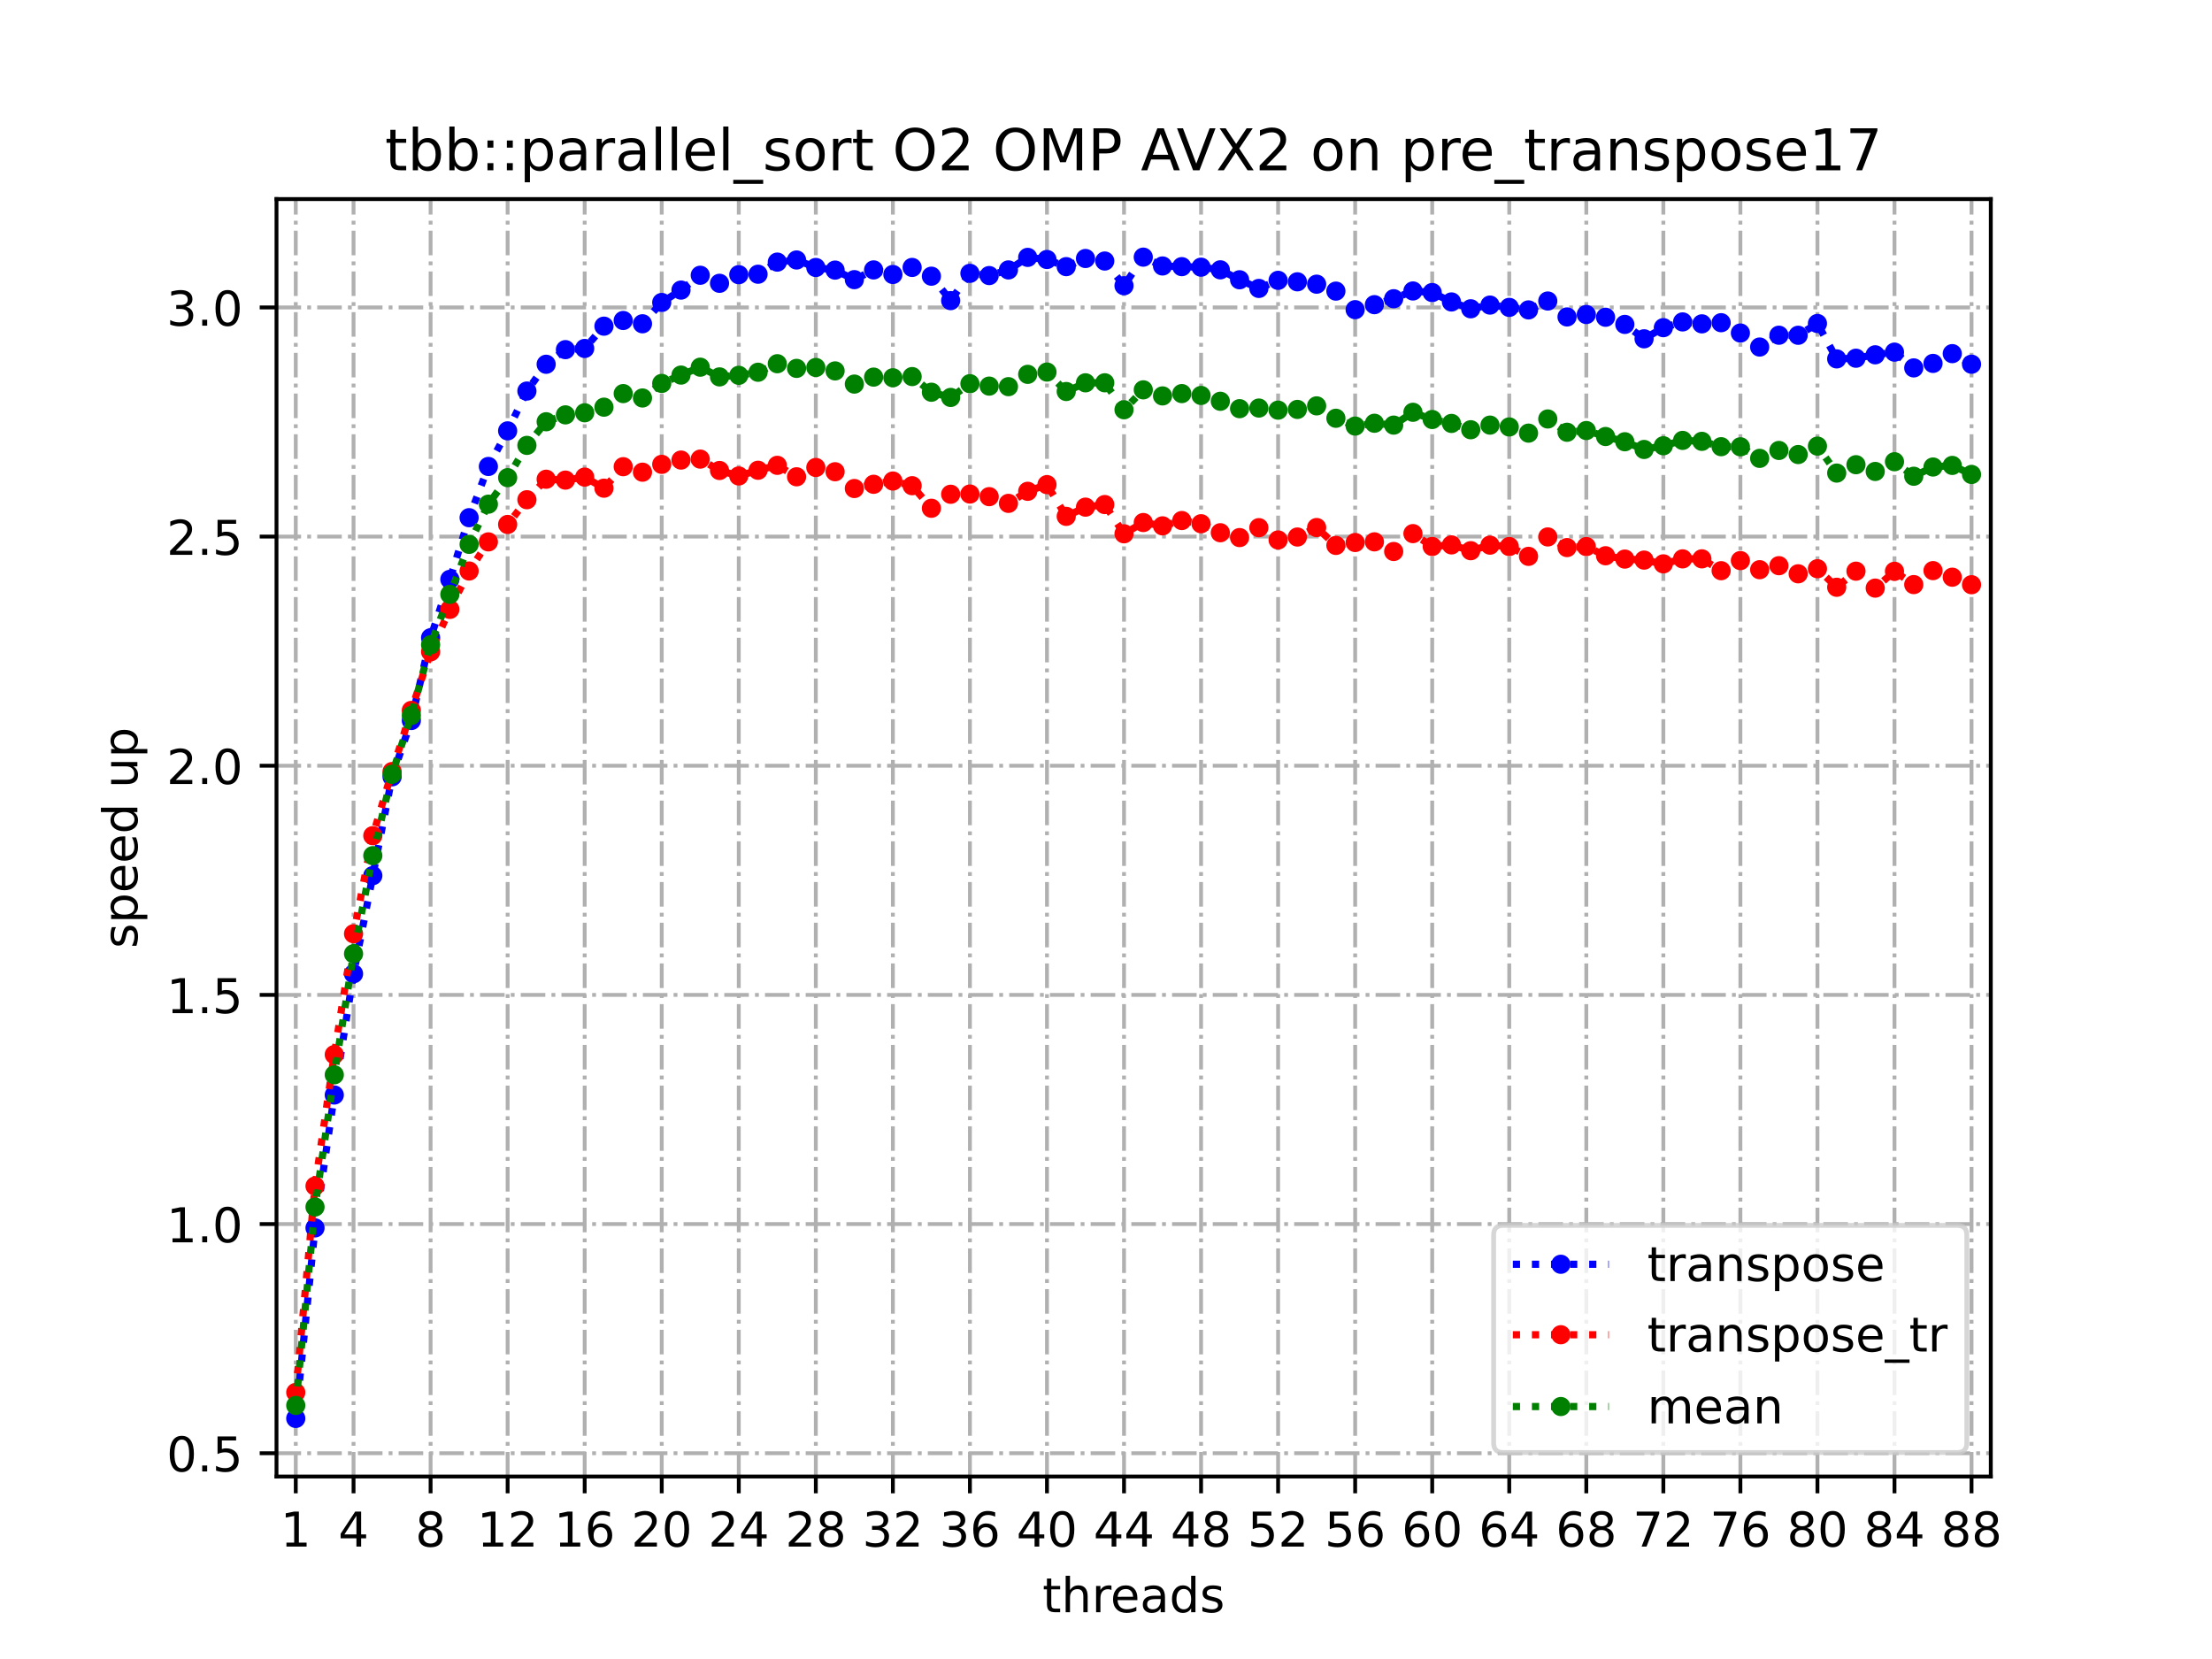 <?xml version="1.0" encoding="utf-8" standalone="no"?>
<!DOCTYPE svg PUBLIC "-//W3C//DTD SVG 1.1//EN"
  "http://www.w3.org/Graphics/SVG/1.1/DTD/svg11.dtd">
<!-- Created with matplotlib (https://matplotlib.org/) -->
<svg height="345.6pt" version="1.1" viewBox="0 0 460.8 345.6" width="460.8pt" xmlns="http://www.w3.org/2000/svg" xmlns:xlink="http://www.w3.org/1999/xlink">
 <defs>
  <style type="text/css">
*{stroke-linecap:butt;stroke-linejoin:round;}
  </style>
 </defs>
 <g id="figure_1">
  <g id="patch_1">
   <path d="M 0 345.6 
L 460.8 345.6 
L 460.8 0 
L 0 0 
z
" style="fill:#ffffff;"/>
  </g>
  <g id="axes_1">
   <g id="patch_2">
    <path d="M 57.6 307.584 
L 414.72 307.584 
L 414.72 41.472 
L 57.6 41.472 
z
" style="fill:#ffffff;"/>
   </g>
   <g id="matplotlib.axis_1">
    <g id="xtick_1">
     <g id="line2d_1">
      <path clip-path="url(#p8340b7a7a2)" d="M 61.613 307.584 
L 61.613 41.472 
" style="fill:none;stroke:#b0b0b0;stroke-dasharray:5.12,1.28,0.8,1.28;stroke-dashoffset:0;stroke-width:0.8;"/>
     </g>
     <g id="line2d_2">
      <defs>
       <path d="M 0 0 
L 0 3.5 
" id="m6bd45e472a" style="stroke:#000000;stroke-width:0.8;"/>
      </defs>
      <g>
       <use style="stroke:#000000;stroke-width:0.8;" x="61.613" xlink:href="#m6bd45e472a" y="307.584"/>
      </g>
     </g>
     <g id="text_1">
      <!-- 1 -->
      <defs>
       <path d="M 12.406 8.297 
L 28.516 8.297 
L 28.516 63.922 
L 10.984 60.406 
L 10.984 69.391 
L 28.422 72.906 
L 38.281 72.906 
L 38.281 8.297 
L 54.391 8.297 
L 54.391 0 
L 12.406 0 
z
" id="DejaVuSans-49"/>
      </defs>
      <g transform="translate(58.431 322.182)scale(0.1 -0.1)">
       <use xlink:href="#DejaVuSans-49"/>
      </g>
     </g>
    </g>
    <g id="xtick_2">
     <g id="line2d_3">
      <path clip-path="url(#p8340b7a7a2)" d="M 73.65 307.584 
L 73.65 41.472 
" style="fill:none;stroke:#b0b0b0;stroke-dasharray:5.12,1.28,0.8,1.28;stroke-dashoffset:0;stroke-width:0.8;"/>
     </g>
     <g id="line2d_4">
      <g>
       <use style="stroke:#000000;stroke-width:0.8;" x="73.65" xlink:href="#m6bd45e472a" y="307.584"/>
      </g>
     </g>
     <g id="text_2">
      <!-- 4 -->
      <defs>
       <path d="M 37.797 64.312 
L 12.891 25.391 
L 37.797 25.391 
z
M 35.203 72.906 
L 47.609 72.906 
L 47.609 25.391 
L 58.016 25.391 
L 58.016 17.188 
L 47.609 17.188 
L 47.609 0 
L 37.797 0 
L 37.797 17.188 
L 4.891 17.188 
L 4.891 26.703 
z
" id="DejaVuSans-52"/>
      </defs>
      <g transform="translate(70.469 322.182)scale(0.1 -0.1)">
       <use xlink:href="#DejaVuSans-52"/>
      </g>
     </g>
    </g>
    <g id="xtick_3">
     <g id="line2d_5">
      <path clip-path="url(#p8340b7a7a2)" d="M 89.701 307.584 
L 89.701 41.472 
" style="fill:none;stroke:#b0b0b0;stroke-dasharray:5.12,1.28,0.8,1.28;stroke-dashoffset:0;stroke-width:0.8;"/>
     </g>
     <g id="line2d_6">
      <g>
       <use style="stroke:#000000;stroke-width:0.8;" x="89.701" xlink:href="#m6bd45e472a" y="307.584"/>
      </g>
     </g>
     <g id="text_3">
      <!-- 8 -->
      <defs>
       <path d="M 31.781 34.625 
Q 24.75 34.625 20.719 30.859 
Q 16.703 27.094 16.703 20.516 
Q 16.703 13.922 20.719 10.156 
Q 24.75 6.391 31.781 6.391 
Q 38.812 6.391 42.859 10.172 
Q 46.922 13.969 46.922 20.516 
Q 46.922 27.094 42.891 30.859 
Q 38.875 34.625 31.781 34.625 
z
M 21.922 38.812 
Q 15.578 40.375 12.031 44.719 
Q 8.5 49.078 8.5 55.328 
Q 8.5 64.062 14.719 69.141 
Q 20.953 74.219 31.781 74.219 
Q 42.672 74.219 48.875 69.141 
Q 55.078 64.062 55.078 55.328 
Q 55.078 49.078 51.531 44.719 
Q 48 40.375 41.703 38.812 
Q 48.828 37.156 52.797 32.312 
Q 56.781 27.484 56.781 20.516 
Q 56.781 9.906 50.312 4.234 
Q 43.844 -1.422 31.781 -1.422 
Q 19.734 -1.422 13.25 4.234 
Q 6.781 9.906 6.781 20.516 
Q 6.781 27.484 10.781 32.312 
Q 14.797 37.156 21.922 38.812 
z
M 18.312 54.391 
Q 18.312 48.734 21.844 45.562 
Q 25.391 42.391 31.781 42.391 
Q 38.141 42.391 41.719 45.562 
Q 45.312 48.734 45.312 54.391 
Q 45.312 60.062 41.719 63.234 
Q 38.141 66.406 31.781 66.406 
Q 25.391 66.406 21.844 63.234 
Q 18.312 60.062 18.312 54.391 
z
" id="DejaVuSans-56"/>
      </defs>
      <g transform="translate(86.519 322.182)scale(0.1 -0.1)">
       <use xlink:href="#DejaVuSans-56"/>
      </g>
     </g>
    </g>
    <g id="xtick_4">
     <g id="line2d_7">
      <path clip-path="url(#p8340b7a7a2)" d="M 105.751 307.584 
L 105.751 41.472 
" style="fill:none;stroke:#b0b0b0;stroke-dasharray:5.12,1.28,0.8,1.28;stroke-dashoffset:0;stroke-width:0.8;"/>
     </g>
     <g id="line2d_8">
      <g>
       <use style="stroke:#000000;stroke-width:0.8;" x="105.751" xlink:href="#m6bd45e472a" y="307.584"/>
      </g>
     </g>
     <g id="text_4">
      <!-- 12 -->
      <defs>
       <path d="M 19.188 8.297 
L 53.609 8.297 
L 53.609 0 
L 7.328 0 
L 7.328 8.297 
Q 12.938 14.109 22.625 23.891 
Q 32.328 33.688 34.812 36.531 
Q 39.547 41.844 41.422 45.531 
Q 43.312 49.219 43.312 52.781 
Q 43.312 58.594 39.234 62.25 
Q 35.156 65.922 28.609 65.922 
Q 23.969 65.922 18.812 64.312 
Q 13.672 62.703 7.812 59.422 
L 7.812 69.391 
Q 13.766 71.781 18.938 73 
Q 24.125 74.219 28.422 74.219 
Q 39.75 74.219 46.484 68.547 
Q 53.219 62.891 53.219 53.422 
Q 53.219 48.922 51.531 44.891 
Q 49.859 40.875 45.406 35.406 
Q 44.188 33.984 37.641 27.219 
Q 31.109 20.453 19.188 8.297 
z
" id="DejaVuSans-50"/>
      </defs>
      <g transform="translate(99.389 322.182)scale(0.1 -0.1)">
       <use xlink:href="#DejaVuSans-49"/>
       <use x="63.623" xlink:href="#DejaVuSans-50"/>
      </g>
     </g>
    </g>
    <g id="xtick_5">
     <g id="line2d_9">
      <path clip-path="url(#p8340b7a7a2)" d="M 121.801 307.584 
L 121.801 41.472 
" style="fill:none;stroke:#b0b0b0;stroke-dasharray:5.12,1.28,0.8,1.28;stroke-dashoffset:0;stroke-width:0.8;"/>
     </g>
     <g id="line2d_10">
      <g>
       <use style="stroke:#000000;stroke-width:0.8;" x="121.801" xlink:href="#m6bd45e472a" y="307.584"/>
      </g>
     </g>
     <g id="text_5">
      <!-- 16 -->
      <defs>
       <path d="M 33.016 40.375 
Q 26.375 40.375 22.484 35.828 
Q 18.609 31.297 18.609 23.391 
Q 18.609 15.531 22.484 10.953 
Q 26.375 6.391 33.016 6.391 
Q 39.656 6.391 43.531 10.953 
Q 47.406 15.531 47.406 23.391 
Q 47.406 31.297 43.531 35.828 
Q 39.656 40.375 33.016 40.375 
z
M 52.594 71.297 
L 52.594 62.312 
Q 48.875 64.062 45.094 64.984 
Q 41.312 65.922 37.594 65.922 
Q 27.828 65.922 22.672 59.328 
Q 17.531 52.734 16.797 39.406 
Q 19.672 43.656 24.016 45.922 
Q 28.375 48.188 33.594 48.188 
Q 44.578 48.188 50.953 41.516 
Q 57.328 34.859 57.328 23.391 
Q 57.328 12.156 50.688 5.359 
Q 44.047 -1.422 33.016 -1.422 
Q 20.359 -1.422 13.672 8.266 
Q 6.984 17.969 6.984 36.375 
Q 6.984 53.656 15.188 63.938 
Q 23.391 74.219 37.203 74.219 
Q 40.922 74.219 44.703 73.484 
Q 48.484 72.75 52.594 71.297 
z
" id="DejaVuSans-54"/>
      </defs>
      <g transform="translate(115.439 322.182)scale(0.1 -0.1)">
       <use xlink:href="#DejaVuSans-49"/>
       <use x="63.623" xlink:href="#DejaVuSans-54"/>
      </g>
     </g>
    </g>
    <g id="xtick_6">
     <g id="line2d_11">
      <path clip-path="url(#p8340b7a7a2)" d="M 137.852 307.584 
L 137.852 41.472 
" style="fill:none;stroke:#b0b0b0;stroke-dasharray:5.12,1.28,0.8,1.28;stroke-dashoffset:0;stroke-width:0.8;"/>
     </g>
     <g id="line2d_12">
      <g>
       <use style="stroke:#000000;stroke-width:0.8;" x="137.852" xlink:href="#m6bd45e472a" y="307.584"/>
      </g>
     </g>
     <g id="text_6">
      <!-- 20 -->
      <defs>
       <path d="M 31.781 66.406 
Q 24.172 66.406 20.328 58.906 
Q 16.5 51.422 16.5 36.375 
Q 16.5 21.391 20.328 13.891 
Q 24.172 6.391 31.781 6.391 
Q 39.453 6.391 43.281 13.891 
Q 47.125 21.391 47.125 36.375 
Q 47.125 51.422 43.281 58.906 
Q 39.453 66.406 31.781 66.406 
z
M 31.781 74.219 
Q 44.047 74.219 50.516 64.516 
Q 56.984 54.828 56.984 36.375 
Q 56.984 17.969 50.516 8.266 
Q 44.047 -1.422 31.781 -1.422 
Q 19.531 -1.422 13.062 8.266 
Q 6.594 17.969 6.594 36.375 
Q 6.594 54.828 13.062 64.516 
Q 19.531 74.219 31.781 74.219 
z
" id="DejaVuSans-48"/>
      </defs>
      <g transform="translate(131.489 322.182)scale(0.1 -0.1)">
       <use xlink:href="#DejaVuSans-50"/>
       <use x="63.623" xlink:href="#DejaVuSans-48"/>
      </g>
     </g>
    </g>
    <g id="xtick_7">
     <g id="line2d_13">
      <path clip-path="url(#p8340b7a7a2)" d="M 153.902 307.584 
L 153.902 41.472 
" style="fill:none;stroke:#b0b0b0;stroke-dasharray:5.12,1.28,0.8,1.28;stroke-dashoffset:0;stroke-width:0.8;"/>
     </g>
     <g id="line2d_14">
      <g>
       <use style="stroke:#000000;stroke-width:0.8;" x="153.902" xlink:href="#m6bd45e472a" y="307.584"/>
      </g>
     </g>
     <g id="text_7">
      <!-- 24 -->
      <g transform="translate(147.54 322.182)scale(0.1 -0.1)">
       <use xlink:href="#DejaVuSans-50"/>
       <use x="63.623" xlink:href="#DejaVuSans-52"/>
      </g>
     </g>
    </g>
    <g id="xtick_8">
     <g id="line2d_15">
      <path clip-path="url(#p8340b7a7a2)" d="M 169.952 307.584 
L 169.952 41.472 
" style="fill:none;stroke:#b0b0b0;stroke-dasharray:5.12,1.28,0.8,1.28;stroke-dashoffset:0;stroke-width:0.8;"/>
     </g>
     <g id="line2d_16">
      <g>
       <use style="stroke:#000000;stroke-width:0.8;" x="169.952" xlink:href="#m6bd45e472a" y="307.584"/>
      </g>
     </g>
     <g id="text_8">
      <!-- 28 -->
      <g transform="translate(163.59 322.182)scale(0.1 -0.1)">
       <use xlink:href="#DejaVuSans-50"/>
       <use x="63.623" xlink:href="#DejaVuSans-56"/>
      </g>
     </g>
    </g>
    <g id="xtick_9">
     <g id="line2d_17">
      <path clip-path="url(#p8340b7a7a2)" d="M 186.003 307.584 
L 186.003 41.472 
" style="fill:none;stroke:#b0b0b0;stroke-dasharray:5.12,1.28,0.8,1.28;stroke-dashoffset:0;stroke-width:0.8;"/>
     </g>
     <g id="line2d_18">
      <g>
       <use style="stroke:#000000;stroke-width:0.8;" x="186.003" xlink:href="#m6bd45e472a" y="307.584"/>
      </g>
     </g>
     <g id="text_9">
      <!-- 32 -->
      <defs>
       <path d="M 40.578 39.312 
Q 47.656 37.797 51.625 33 
Q 55.609 28.219 55.609 21.188 
Q 55.609 10.406 48.188 4.484 
Q 40.766 -1.422 27.094 -1.422 
Q 22.516 -1.422 17.656 -0.516 
Q 12.797 0.391 7.625 2.203 
L 7.625 11.719 
Q 11.719 9.328 16.594 8.109 
Q 21.484 6.891 26.812 6.891 
Q 36.078 6.891 40.938 10.547 
Q 45.797 14.203 45.797 21.188 
Q 45.797 27.641 41.281 31.266 
Q 36.766 34.906 28.719 34.906 
L 20.219 34.906 
L 20.219 43.016 
L 29.109 43.016 
Q 36.375 43.016 40.234 45.922 
Q 44.094 48.828 44.094 54.297 
Q 44.094 59.906 40.109 62.906 
Q 36.141 65.922 28.719 65.922 
Q 24.656 65.922 20.016 65.031 
Q 15.375 64.156 9.812 62.312 
L 9.812 71.094 
Q 15.438 72.656 20.344 73.438 
Q 25.25 74.219 29.594 74.219 
Q 40.828 74.219 47.359 69.109 
Q 53.906 64.016 53.906 55.328 
Q 53.906 49.266 50.438 45.094 
Q 46.969 40.922 40.578 39.312 
z
" id="DejaVuSans-51"/>
      </defs>
      <g transform="translate(179.64 322.182)scale(0.1 -0.1)">
       <use xlink:href="#DejaVuSans-51"/>
       <use x="63.623" xlink:href="#DejaVuSans-50"/>
      </g>
     </g>
    </g>
    <g id="xtick_10">
     <g id="line2d_19">
      <path clip-path="url(#p8340b7a7a2)" d="M 202.053 307.584 
L 202.053 41.472 
" style="fill:none;stroke:#b0b0b0;stroke-dasharray:5.12,1.28,0.8,1.28;stroke-dashoffset:0;stroke-width:0.8;"/>
     </g>
     <g id="line2d_20">
      <g>
       <use style="stroke:#000000;stroke-width:0.8;" x="202.053" xlink:href="#m6bd45e472a" y="307.584"/>
      </g>
     </g>
     <g id="text_10">
      <!-- 36 -->
      <g transform="translate(195.691 322.182)scale(0.1 -0.1)">
       <use xlink:href="#DejaVuSans-51"/>
       <use x="63.623" xlink:href="#DejaVuSans-54"/>
      </g>
     </g>
    </g>
    <g id="xtick_11">
     <g id="line2d_21">
      <path clip-path="url(#p8340b7a7a2)" d="M 218.103 307.584 
L 218.103 41.472 
" style="fill:none;stroke:#b0b0b0;stroke-dasharray:5.12,1.28,0.8,1.28;stroke-dashoffset:0;stroke-width:0.8;"/>
     </g>
     <g id="line2d_22">
      <g>
       <use style="stroke:#000000;stroke-width:0.8;" x="218.103" xlink:href="#m6bd45e472a" y="307.584"/>
      </g>
     </g>
     <g id="text_11">
      <!-- 40 -->
      <g transform="translate(211.741 322.182)scale(0.1 -0.1)">
       <use xlink:href="#DejaVuSans-52"/>
       <use x="63.623" xlink:href="#DejaVuSans-48"/>
      </g>
     </g>
    </g>
    <g id="xtick_12">
     <g id="line2d_23">
      <path clip-path="url(#p8340b7a7a2)" d="M 234.154 307.584 
L 234.154 41.472 
" style="fill:none;stroke:#b0b0b0;stroke-dasharray:5.12,1.28,0.8,1.28;stroke-dashoffset:0;stroke-width:0.8;"/>
     </g>
     <g id="line2d_24">
      <g>
       <use style="stroke:#000000;stroke-width:0.8;" x="234.154" xlink:href="#m6bd45e472a" y="307.584"/>
      </g>
     </g>
     <g id="text_12">
      <!-- 44 -->
      <g transform="translate(227.791 322.182)scale(0.1 -0.1)">
       <use xlink:href="#DejaVuSans-52"/>
       <use x="63.623" xlink:href="#DejaVuSans-52"/>
      </g>
     </g>
    </g>
    <g id="xtick_13">
     <g id="line2d_25">
      <path clip-path="url(#p8340b7a7a2)" d="M 250.204 307.584 
L 250.204 41.472 
" style="fill:none;stroke:#b0b0b0;stroke-dasharray:5.12,1.28,0.8,1.28;stroke-dashoffset:0;stroke-width:0.8;"/>
     </g>
     <g id="line2d_26">
      <g>
       <use style="stroke:#000000;stroke-width:0.8;" x="250.204" xlink:href="#m6bd45e472a" y="307.584"/>
      </g>
     </g>
     <g id="text_13">
      <!-- 48 -->
      <g transform="translate(243.842 322.182)scale(0.1 -0.1)">
       <use xlink:href="#DejaVuSans-52"/>
       <use x="63.623" xlink:href="#DejaVuSans-56"/>
      </g>
     </g>
    </g>
    <g id="xtick_14">
     <g id="line2d_27">
      <path clip-path="url(#p8340b7a7a2)" d="M 266.254 307.584 
L 266.254 41.472 
" style="fill:none;stroke:#b0b0b0;stroke-dasharray:5.12,1.28,0.8,1.28;stroke-dashoffset:0;stroke-width:0.8;"/>
     </g>
     <g id="line2d_28">
      <g>
       <use style="stroke:#000000;stroke-width:0.8;" x="266.254" xlink:href="#m6bd45e472a" y="307.584"/>
      </g>
     </g>
     <g id="text_14">
      <!-- 52 -->
      <defs>
       <path d="M 10.797 72.906 
L 49.516 72.906 
L 49.516 64.594 
L 19.828 64.594 
L 19.828 46.734 
Q 21.969 47.469 24.109 47.828 
Q 26.266 48.188 28.422 48.188 
Q 40.625 48.188 47.75 41.5 
Q 54.891 34.812 54.891 23.391 
Q 54.891 11.625 47.562 5.094 
Q 40.234 -1.422 26.906 -1.422 
Q 22.312 -1.422 17.547 -0.641 
Q 12.797 0.141 7.719 1.703 
L 7.719 11.625 
Q 12.109 9.234 16.797 8.062 
Q 21.484 6.891 26.703 6.891 
Q 35.156 6.891 40.078 11.328 
Q 45.016 15.766 45.016 23.391 
Q 45.016 31 40.078 35.438 
Q 35.156 39.891 26.703 39.891 
Q 22.75 39.891 18.812 39.016 
Q 14.891 38.141 10.797 36.281 
z
" id="DejaVuSans-53"/>
      </defs>
      <g transform="translate(259.892 322.182)scale(0.1 -0.1)">
       <use xlink:href="#DejaVuSans-53"/>
       <use x="63.623" xlink:href="#DejaVuSans-50"/>
      </g>
     </g>
    </g>
    <g id="xtick_15">
     <g id="line2d_29">
      <path clip-path="url(#p8340b7a7a2)" d="M 282.305 307.584 
L 282.305 41.472 
" style="fill:none;stroke:#b0b0b0;stroke-dasharray:5.12,1.28,0.8,1.28;stroke-dashoffset:0;stroke-width:0.8;"/>
     </g>
     <g id="line2d_30">
      <g>
       <use style="stroke:#000000;stroke-width:0.8;" x="282.305" xlink:href="#m6bd45e472a" y="307.584"/>
      </g>
     </g>
     <g id="text_15">
      <!-- 56 -->
      <g transform="translate(275.942 322.182)scale(0.1 -0.1)">
       <use xlink:href="#DejaVuSans-53"/>
       <use x="63.623" xlink:href="#DejaVuSans-54"/>
      </g>
     </g>
    </g>
    <g id="xtick_16">
     <g id="line2d_31">
      <path clip-path="url(#p8340b7a7a2)" d="M 298.355 307.584 
L 298.355 41.472 
" style="fill:none;stroke:#b0b0b0;stroke-dasharray:5.12,1.28,0.8,1.28;stroke-dashoffset:0;stroke-width:0.8;"/>
     </g>
     <g id="line2d_32">
      <g>
       <use style="stroke:#000000;stroke-width:0.8;" x="298.355" xlink:href="#m6bd45e472a" y="307.584"/>
      </g>
     </g>
     <g id="text_16">
      <!-- 60 -->
      <g transform="translate(291.993 322.182)scale(0.1 -0.1)">
       <use xlink:href="#DejaVuSans-54"/>
       <use x="63.623" xlink:href="#DejaVuSans-48"/>
      </g>
     </g>
    </g>
    <g id="xtick_17">
     <g id="line2d_33">
      <path clip-path="url(#p8340b7a7a2)" d="M 314.405 307.584 
L 314.405 41.472 
" style="fill:none;stroke:#b0b0b0;stroke-dasharray:5.12,1.28,0.8,1.28;stroke-dashoffset:0;stroke-width:0.8;"/>
     </g>
     <g id="line2d_34">
      <g>
       <use style="stroke:#000000;stroke-width:0.8;" x="314.405" xlink:href="#m6bd45e472a" y="307.584"/>
      </g>
     </g>
     <g id="text_17">
      <!-- 64 -->
      <g transform="translate(308.043 322.182)scale(0.1 -0.1)">
       <use xlink:href="#DejaVuSans-54"/>
       <use x="63.623" xlink:href="#DejaVuSans-52"/>
      </g>
     </g>
    </g>
    <g id="xtick_18">
     <g id="line2d_35">
      <path clip-path="url(#p8340b7a7a2)" d="M 330.456 307.584 
L 330.456 41.472 
" style="fill:none;stroke:#b0b0b0;stroke-dasharray:5.12,1.28,0.8,1.28;stroke-dashoffset:0;stroke-width:0.8;"/>
     </g>
     <g id="line2d_36">
      <g>
       <use style="stroke:#000000;stroke-width:0.8;" x="330.456" xlink:href="#m6bd45e472a" y="307.584"/>
      </g>
     </g>
     <g id="text_18">
      <!-- 68 -->
      <g transform="translate(324.093 322.182)scale(0.1 -0.1)">
       <use xlink:href="#DejaVuSans-54"/>
       <use x="63.623" xlink:href="#DejaVuSans-56"/>
      </g>
     </g>
    </g>
    <g id="xtick_19">
     <g id="line2d_37">
      <path clip-path="url(#p8340b7a7a2)" d="M 346.506 307.584 
L 346.506 41.472 
" style="fill:none;stroke:#b0b0b0;stroke-dasharray:5.12,1.28,0.8,1.28;stroke-dashoffset:0;stroke-width:0.8;"/>
     </g>
     <g id="line2d_38">
      <g>
       <use style="stroke:#000000;stroke-width:0.8;" x="346.506" xlink:href="#m6bd45e472a" y="307.584"/>
      </g>
     </g>
     <g id="text_19">
      <!-- 72 -->
      <defs>
       <path d="M 8.203 72.906 
L 55.078 72.906 
L 55.078 68.703 
L 28.609 0 
L 18.312 0 
L 43.219 64.594 
L 8.203 64.594 
z
" id="DejaVuSans-55"/>
      </defs>
      <g transform="translate(340.144 322.182)scale(0.1 -0.1)">
       <use xlink:href="#DejaVuSans-55"/>
       <use x="63.623" xlink:href="#DejaVuSans-50"/>
      </g>
     </g>
    </g>
    <g id="xtick_20">
     <g id="line2d_39">
      <path clip-path="url(#p8340b7a7a2)" d="M 362.556 307.584 
L 362.556 41.472 
" style="fill:none;stroke:#b0b0b0;stroke-dasharray:5.12,1.28,0.8,1.28;stroke-dashoffset:0;stroke-width:0.8;"/>
     </g>
     <g id="line2d_40">
      <g>
       <use style="stroke:#000000;stroke-width:0.8;" x="362.556" xlink:href="#m6bd45e472a" y="307.584"/>
      </g>
     </g>
     <g id="text_20">
      <!-- 76 -->
      <g transform="translate(356.194 322.182)scale(0.1 -0.1)">
       <use xlink:href="#DejaVuSans-55"/>
       <use x="63.623" xlink:href="#DejaVuSans-54"/>
      </g>
     </g>
    </g>
    <g id="xtick_21">
     <g id="line2d_41">
      <path clip-path="url(#p8340b7a7a2)" d="M 378.607 307.584 
L 378.607 41.472 
" style="fill:none;stroke:#b0b0b0;stroke-dasharray:5.12,1.28,0.8,1.28;stroke-dashoffset:0;stroke-width:0.8;"/>
     </g>
     <g id="line2d_42">
      <g>
       <use style="stroke:#000000;stroke-width:0.8;" x="378.607" xlink:href="#m6bd45e472a" y="307.584"/>
      </g>
     </g>
     <g id="text_21">
      <!-- 80 -->
      <g transform="translate(372.244 322.182)scale(0.1 -0.1)">
       <use xlink:href="#DejaVuSans-56"/>
       <use x="63.623" xlink:href="#DejaVuSans-48"/>
      </g>
     </g>
    </g>
    <g id="xtick_22">
     <g id="line2d_43">
      <path clip-path="url(#p8340b7a7a2)" d="M 394.657 307.584 
L 394.657 41.472 
" style="fill:none;stroke:#b0b0b0;stroke-dasharray:5.12,1.28,0.8,1.28;stroke-dashoffset:0;stroke-width:0.8;"/>
     </g>
     <g id="line2d_44">
      <g>
       <use style="stroke:#000000;stroke-width:0.8;" x="394.657" xlink:href="#m6bd45e472a" y="307.584"/>
      </g>
     </g>
     <g id="text_22">
      <!-- 84 -->
      <g transform="translate(388.295 322.182)scale(0.1 -0.1)">
       <use xlink:href="#DejaVuSans-56"/>
       <use x="63.623" xlink:href="#DejaVuSans-52"/>
      </g>
     </g>
    </g>
    <g id="xtick_23">
     <g id="line2d_45">
      <path clip-path="url(#p8340b7a7a2)" d="M 410.707 307.584 
L 410.707 41.472 
" style="fill:none;stroke:#b0b0b0;stroke-dasharray:5.12,1.28,0.8,1.28;stroke-dashoffset:0;stroke-width:0.8;"/>
     </g>
     <g id="line2d_46">
      <g>
       <use style="stroke:#000000;stroke-width:0.8;" x="410.707" xlink:href="#m6bd45e472a" y="307.584"/>
      </g>
     </g>
     <g id="text_23">
      <!-- 88 -->
      <g transform="translate(404.345 322.182)scale(0.1 -0.1)">
       <use xlink:href="#DejaVuSans-56"/>
       <use x="63.623" xlink:href="#DejaVuSans-56"/>
      </g>
     </g>
    </g>
    <g id="text_24">
     <!-- threads -->
     <defs>
      <path d="M 18.312 70.219 
L 18.312 54.688 
L 36.812 54.688 
L 36.812 47.703 
L 18.312 47.703 
L 18.312 18.016 
Q 18.312 11.328 20.141 9.422 
Q 21.969 7.516 27.594 7.516 
L 36.812 7.516 
L 36.812 0 
L 27.594 0 
Q 17.188 0 13.234 3.875 
Q 9.281 7.766 9.281 18.016 
L 9.281 47.703 
L 2.688 47.703 
L 2.688 54.688 
L 9.281 54.688 
L 9.281 70.219 
z
" id="DejaVuSans-116"/>
      <path d="M 54.891 33.016 
L 54.891 0 
L 45.906 0 
L 45.906 32.719 
Q 45.906 40.484 42.875 44.328 
Q 39.844 48.188 33.797 48.188 
Q 26.516 48.188 22.312 43.547 
Q 18.109 38.922 18.109 30.906 
L 18.109 0 
L 9.078 0 
L 9.078 75.984 
L 18.109 75.984 
L 18.109 46.188 
Q 21.344 51.125 25.703 53.562 
Q 30.078 56 35.797 56 
Q 45.219 56 50.047 50.172 
Q 54.891 44.344 54.891 33.016 
z
" id="DejaVuSans-104"/>
      <path d="M 41.109 46.297 
Q 39.594 47.172 37.812 47.578 
Q 36.031 48 33.891 48 
Q 26.266 48 22.188 43.047 
Q 18.109 38.094 18.109 28.812 
L 18.109 0 
L 9.078 0 
L 9.078 54.688 
L 18.109 54.688 
L 18.109 46.188 
Q 20.953 51.172 25.484 53.578 
Q 30.031 56 36.531 56 
Q 37.453 56 38.578 55.875 
Q 39.703 55.766 41.062 55.516 
z
" id="DejaVuSans-114"/>
      <path d="M 56.203 29.594 
L 56.203 25.203 
L 14.891 25.203 
Q 15.484 15.922 20.484 11.062 
Q 25.484 6.203 34.422 6.203 
Q 39.594 6.203 44.453 7.469 
Q 49.312 8.734 54.109 11.281 
L 54.109 2.781 
Q 49.266 0.734 44.188 -0.344 
Q 39.109 -1.422 33.891 -1.422 
Q 20.797 -1.422 13.156 6.188 
Q 5.516 13.812 5.516 26.812 
Q 5.516 40.234 12.766 48.109 
Q 20.016 56 32.328 56 
Q 43.359 56 49.781 48.891 
Q 56.203 41.797 56.203 29.594 
z
M 47.219 32.234 
Q 47.125 39.594 43.094 43.984 
Q 39.062 48.391 32.422 48.391 
Q 24.906 48.391 20.391 44.141 
Q 15.875 39.891 15.188 32.172 
z
" id="DejaVuSans-101"/>
      <path d="M 34.281 27.484 
Q 23.391 27.484 19.188 25 
Q 14.984 22.516 14.984 16.5 
Q 14.984 11.719 18.141 8.906 
Q 21.297 6.109 26.703 6.109 
Q 34.188 6.109 38.703 11.406 
Q 43.219 16.703 43.219 25.484 
L 43.219 27.484 
z
M 52.203 31.203 
L 52.203 0 
L 43.219 0 
L 43.219 8.297 
Q 40.141 3.328 35.547 0.953 
Q 30.953 -1.422 24.312 -1.422 
Q 15.922 -1.422 10.953 3.297 
Q 6 8.016 6 15.922 
Q 6 25.141 12.172 29.828 
Q 18.359 34.516 30.609 34.516 
L 43.219 34.516 
L 43.219 35.406 
Q 43.219 41.609 39.141 45 
Q 35.062 48.391 27.688 48.391 
Q 23 48.391 18.547 47.266 
Q 14.109 46.141 10.016 43.891 
L 10.016 52.203 
Q 14.938 54.109 19.578 55.047 
Q 24.219 56 28.609 56 
Q 40.484 56 46.344 49.844 
Q 52.203 43.703 52.203 31.203 
z
" id="DejaVuSans-97"/>
      <path d="M 45.406 46.391 
L 45.406 75.984 
L 54.391 75.984 
L 54.391 0 
L 45.406 0 
L 45.406 8.203 
Q 42.578 3.328 38.25 0.953 
Q 33.938 -1.422 27.875 -1.422 
Q 17.969 -1.422 11.734 6.484 
Q 5.516 14.406 5.516 27.297 
Q 5.516 40.188 11.734 48.094 
Q 17.969 56 27.875 56 
Q 33.938 56 38.25 53.625 
Q 42.578 51.266 45.406 46.391 
z
M 14.797 27.297 
Q 14.797 17.391 18.875 11.75 
Q 22.953 6.109 30.078 6.109 
Q 37.203 6.109 41.297 11.75 
Q 45.406 17.391 45.406 27.297 
Q 45.406 37.203 41.297 42.844 
Q 37.203 48.484 30.078 48.484 
Q 22.953 48.484 18.875 42.844 
Q 14.797 37.203 14.797 27.297 
z
" id="DejaVuSans-100"/>
      <path d="M 44.281 53.078 
L 44.281 44.578 
Q 40.484 46.531 36.375 47.5 
Q 32.281 48.484 27.875 48.484 
Q 21.188 48.484 17.844 46.438 
Q 14.5 44.391 14.5 40.281 
Q 14.5 37.156 16.891 35.375 
Q 19.281 33.594 26.516 31.984 
L 29.594 31.297 
Q 39.156 29.25 43.188 25.516 
Q 47.219 21.781 47.219 15.094 
Q 47.219 7.469 41.188 3.016 
Q 35.156 -1.422 24.609 -1.422 
Q 20.219 -1.422 15.453 -0.562 
Q 10.688 0.297 5.422 2 
L 5.422 11.281 
Q 10.406 8.688 15.234 7.391 
Q 20.062 6.109 24.812 6.109 
Q 31.156 6.109 34.562 8.281 
Q 37.984 10.453 37.984 14.406 
Q 37.984 18.062 35.516 20.016 
Q 33.062 21.969 24.703 23.781 
L 21.578 24.516 
Q 13.234 26.266 9.516 29.906 
Q 5.812 33.547 5.812 39.891 
Q 5.812 47.609 11.281 51.797 
Q 16.75 56 26.812 56 
Q 31.781 56 36.172 55.266 
Q 40.578 54.547 44.281 53.078 
z
" id="DejaVuSans-115"/>
     </defs>
     <g transform="translate(217.169 335.861)scale(0.1 -0.1)">
      <use xlink:href="#DejaVuSans-116"/>
      <use x="39.209" xlink:href="#DejaVuSans-104"/>
      <use x="102.588" xlink:href="#DejaVuSans-114"/>
      <use x="141.451" xlink:href="#DejaVuSans-101"/>
      <use x="202.975" xlink:href="#DejaVuSans-97"/>
      <use x="264.254" xlink:href="#DejaVuSans-100"/>
      <use x="327.73" xlink:href="#DejaVuSans-115"/>
     </g>
    </g>
   </g>
   <g id="matplotlib.axis_2">
    <g id="ytick_1">
     <g id="line2d_47">
      <path clip-path="url(#p8340b7a7a2)" d="M 57.6 302.731 
L 414.72 302.731 
" style="fill:none;stroke:#b0b0b0;stroke-dasharray:5.12,1.28,0.8,1.28;stroke-dashoffset:0;stroke-width:0.8;"/>
     </g>
     <g id="line2d_48">
      <defs>
       <path d="M 0 0 
L -3.5 0 
" id="mb921694cbe" style="stroke:#000000;stroke-width:0.8;"/>
      </defs>
      <g>
       <use style="stroke:#000000;stroke-width:0.8;" x="57.6" xlink:href="#mb921694cbe" y="302.731"/>
      </g>
     </g>
     <g id="text_25">
      <!-- 0.5 -->
      <defs>
       <path d="M 10.688 12.406 
L 21 12.406 
L 21 0 
L 10.688 0 
z
" id="DejaVuSans-46"/>
      </defs>
      <g transform="translate(34.697 306.53)scale(0.1 -0.1)">
       <use xlink:href="#DejaVuSans-48"/>
       <use x="63.623" xlink:href="#DejaVuSans-46"/>
       <use x="95.41" xlink:href="#DejaVuSans-53"/>
      </g>
     </g>
    </g>
    <g id="ytick_2">
     <g id="line2d_49">
      <path clip-path="url(#p8340b7a7a2)" d="M 57.6 254.994 
L 414.72 254.994 
" style="fill:none;stroke:#b0b0b0;stroke-dasharray:5.12,1.28,0.8,1.28;stroke-dashoffset:0;stroke-width:0.8;"/>
     </g>
     <g id="line2d_50">
      <g>
       <use style="stroke:#000000;stroke-width:0.8;" x="57.6" xlink:href="#mb921694cbe" y="254.994"/>
      </g>
     </g>
     <g id="text_26">
      <!-- 1.0 -->
      <g transform="translate(34.697 258.793)scale(0.1 -0.1)">
       <use xlink:href="#DejaVuSans-49"/>
       <use x="63.623" xlink:href="#DejaVuSans-46"/>
       <use x="95.41" xlink:href="#DejaVuSans-48"/>
      </g>
     </g>
    </g>
    <g id="ytick_3">
     <g id="line2d_51">
      <path clip-path="url(#p8340b7a7a2)" d="M 57.6 207.257 
L 414.72 207.257 
" style="fill:none;stroke:#b0b0b0;stroke-dasharray:5.12,1.28,0.8,1.28;stroke-dashoffset:0;stroke-width:0.8;"/>
     </g>
     <g id="line2d_52">
      <g>
       <use style="stroke:#000000;stroke-width:0.8;" x="57.6" xlink:href="#mb921694cbe" y="207.257"/>
      </g>
     </g>
     <g id="text_27">
      <!-- 1.5 -->
      <g transform="translate(34.697 211.056)scale(0.1 -0.1)">
       <use xlink:href="#DejaVuSans-49"/>
       <use x="63.623" xlink:href="#DejaVuSans-46"/>
       <use x="95.41" xlink:href="#DejaVuSans-53"/>
      </g>
     </g>
    </g>
    <g id="ytick_4">
     <g id="line2d_53">
      <path clip-path="url(#p8340b7a7a2)" d="M 57.6 159.519 
L 414.72 159.519 
" style="fill:none;stroke:#b0b0b0;stroke-dasharray:5.12,1.28,0.8,1.28;stroke-dashoffset:0;stroke-width:0.8;"/>
     </g>
     <g id="line2d_54">
      <g>
       <use style="stroke:#000000;stroke-width:0.8;" x="57.6" xlink:href="#mb921694cbe" y="159.519"/>
      </g>
     </g>
     <g id="text_28">
      <!-- 2.0 -->
      <g transform="translate(34.697 163.318)scale(0.1 -0.1)">
       <use xlink:href="#DejaVuSans-50"/>
       <use x="63.623" xlink:href="#DejaVuSans-46"/>
       <use x="95.41" xlink:href="#DejaVuSans-48"/>
      </g>
     </g>
    </g>
    <g id="ytick_5">
     <g id="line2d_55">
      <path clip-path="url(#p8340b7a7a2)" d="M 57.6 111.782 
L 414.72 111.782 
" style="fill:none;stroke:#b0b0b0;stroke-dasharray:5.12,1.28,0.8,1.28;stroke-dashoffset:0;stroke-width:0.8;"/>
     </g>
     <g id="line2d_56">
      <g>
       <use style="stroke:#000000;stroke-width:0.8;" x="57.6" xlink:href="#mb921694cbe" y="111.782"/>
      </g>
     </g>
     <g id="text_29">
      <!-- 2.5 -->
      <g transform="translate(34.697 115.581)scale(0.1 -0.1)">
       <use xlink:href="#DejaVuSans-50"/>
       <use x="63.623" xlink:href="#DejaVuSans-46"/>
       <use x="95.41" xlink:href="#DejaVuSans-53"/>
      </g>
     </g>
    </g>
    <g id="ytick_6">
     <g id="line2d_57">
      <path clip-path="url(#p8340b7a7a2)" d="M 57.6 64.045 
L 414.72 64.045 
" style="fill:none;stroke:#b0b0b0;stroke-dasharray:5.12,1.28,0.8,1.28;stroke-dashoffset:0;stroke-width:0.8;"/>
     </g>
     <g id="line2d_58">
      <g>
       <use style="stroke:#000000;stroke-width:0.8;" x="57.6" xlink:href="#mb921694cbe" y="64.045"/>
      </g>
     </g>
     <g id="text_30">
      <!-- 3.0 -->
      <g transform="translate(34.697 67.844)scale(0.1 -0.1)">
       <use xlink:href="#DejaVuSans-51"/>
       <use x="63.623" xlink:href="#DejaVuSans-46"/>
       <use x="95.41" xlink:href="#DejaVuSans-48"/>
      </g>
     </g>
    </g>
    <g id="text_31">
     <!-- speed up -->
     <defs>
      <path d="M 18.109 8.203 
L 18.109 -20.797 
L 9.078 -20.797 
L 9.078 54.688 
L 18.109 54.688 
L 18.109 46.391 
Q 20.953 51.266 25.266 53.625 
Q 29.594 56 35.594 56 
Q 45.562 56 51.781 48.094 
Q 58.016 40.188 58.016 27.297 
Q 58.016 14.406 51.781 6.484 
Q 45.562 -1.422 35.594 -1.422 
Q 29.594 -1.422 25.266 0.953 
Q 20.953 3.328 18.109 8.203 
z
M 48.688 27.297 
Q 48.688 37.203 44.609 42.844 
Q 40.531 48.484 33.406 48.484 
Q 26.266 48.484 22.188 42.844 
Q 18.109 37.203 18.109 27.297 
Q 18.109 17.391 22.188 11.75 
Q 26.266 6.109 33.406 6.109 
Q 40.531 6.109 44.609 11.75 
Q 48.688 17.391 48.688 27.297 
z
" id="DejaVuSans-112"/>
      <path id="DejaVuSans-32"/>
      <path d="M 8.5 21.578 
L 8.5 54.688 
L 17.484 54.688 
L 17.484 21.922 
Q 17.484 14.156 20.5 10.266 
Q 23.531 6.391 29.594 6.391 
Q 36.859 6.391 41.078 11.031 
Q 45.312 15.672 45.312 23.688 
L 45.312 54.688 
L 54.297 54.688 
L 54.297 0 
L 45.312 0 
L 45.312 8.406 
Q 42.047 3.422 37.719 1 
Q 33.406 -1.422 27.688 -1.422 
Q 18.266 -1.422 13.375 4.438 
Q 8.5 10.297 8.5 21.578 
z
M 31.109 56 
z
" id="DejaVuSans-117"/>
     </defs>
     <g transform="translate(28.617 197.566)rotate(-90)scale(0.1 -0.1)">
      <use xlink:href="#DejaVuSans-115"/>
      <use x="52.1" xlink:href="#DejaVuSans-112"/>
      <use x="115.576" xlink:href="#DejaVuSans-101"/>
      <use x="177.1" xlink:href="#DejaVuSans-101"/>
      <use x="238.623" xlink:href="#DejaVuSans-100"/>
      <use x="302.1" xlink:href="#DejaVuSans-32"/>
      <use x="333.887" xlink:href="#DejaVuSans-117"/>
      <use x="397.266" xlink:href="#DejaVuSans-112"/>
     </g>
    </g>
   </g>
   <g id="line2d_59">
    <path clip-path="url(#p8340b7a7a2)" d="M 61.613 295.488 
L 65.625 255.795 
L 69.638 228.108 
L 73.65 202.855 
L 77.663 182.41 
L 81.676 161.828 
L 85.688 150.095 
L 89.701 132.856 
L 93.713 120.693 
L 97.726 107.844 
L 101.738 97.173 
L 105.751 89.757 
L 109.764 81.46 
L 113.776 75.884 
L 117.789 72.836 
L 121.801 72.59 
L 125.814 67.946 
L 129.827 66.764 
L 133.839 67.448 
L 137.852 63.011 
L 141.864 60.431 
L 145.877 57.341 
L 149.889 59.017 
L 153.902 57.22 
L 157.915 57.127 
L 161.927 54.6 
L 165.94 54.16 
L 169.952 55.721 
L 173.965 56.266 
L 177.978 58.256 
L 181.99 56.229 
L 186.003 57.182 
L 190.015 55.712 
L 194.028 57.536 
L 198.04 62.623 
L 202.053 56.941 
L 206.066 57.406 
L 210.078 56.231 
L 214.091 53.618 
L 218.103 54.056 
L 222.116 55.547 
L 226.129 53.849 
L 230.141 54.376 
L 234.154 59.522 
L 238.166 53.568 
L 242.179 55.407 
L 246.191 55.548 
L 250.204 55.659 
L 254.217 56.21 
L 258.229 58.28 
L 262.242 60.084 
L 266.254 58.401 
L 270.267 58.706 
L 274.28 59.201 
L 278.292 60.645 
L 282.305 64.508 
L 286.317 63.467 
L 290.33 62.229 
L 294.342 60.614 
L 298.355 60.941 
L 302.368 62.902 
L 306.38 64.326 
L 310.393 63.554 
L 314.405 64.034 
L 318.418 64.558 
L 322.431 62.706 
L 326.443 66.025 
L 330.456 65.518 
L 334.468 66.092 
L 338.481 67.581 
L 342.493 70.581 
L 346.506 68.261 
L 350.519 67.062 
L 354.531 67.463 
L 358.544 67.224 
L 362.556 69.374 
L 366.569 72.294 
L 370.582 69.833 
L 374.594 69.844 
L 378.607 67.392 
L 382.619 74.763 
L 386.632 74.624 
L 390.644 73.912 
L 394.657 73.359 
L 398.67 76.641 
L 402.682 75.704 
L 406.695 73.669 
L 410.707 75.873 
" style="fill:none;stroke:#0000ff;stroke-dasharray:1.5,2.475;stroke-dashoffset:0;stroke-width:1.5;"/>
    <defs>
     <path d="M 0 1.5 
C 0.398 1.5 0.779 1.342 1.061 1.061 
C 1.342 0.779 1.5 0.398 1.5 0 
C 1.5 -0.398 1.342 -0.779 1.061 -1.061 
C 0.779 -1.342 0.398 -1.5 0 -1.5 
C -0.398 -1.5 -0.779 -1.342 -1.061 -1.061 
C -1.342 -0.779 -1.5 -0.398 -1.5 0 
C -1.5 0.398 -1.342 0.779 -1.061 1.061 
C -0.779 1.342 -0.398 1.5 0 1.5 
z
" id="m8353f1f150" style="stroke:#0000ff;"/>
    </defs>
    <g clip-path="url(#p8340b7a7a2)">
     <use style="fill:#0000ff;stroke:#0000ff;" x="61.613" xlink:href="#m8353f1f150" y="295.488"/>
     <use style="fill:#0000ff;stroke:#0000ff;" x="65.625" xlink:href="#m8353f1f150" y="255.795"/>
     <use style="fill:#0000ff;stroke:#0000ff;" x="69.638" xlink:href="#m8353f1f150" y="228.108"/>
     <use style="fill:#0000ff;stroke:#0000ff;" x="73.65" xlink:href="#m8353f1f150" y="202.855"/>
     <use style="fill:#0000ff;stroke:#0000ff;" x="77.663" xlink:href="#m8353f1f150" y="182.41"/>
     <use style="fill:#0000ff;stroke:#0000ff;" x="81.676" xlink:href="#m8353f1f150" y="161.828"/>
     <use style="fill:#0000ff;stroke:#0000ff;" x="85.688" xlink:href="#m8353f1f150" y="150.095"/>
     <use style="fill:#0000ff;stroke:#0000ff;" x="89.701" xlink:href="#m8353f1f150" y="132.856"/>
     <use style="fill:#0000ff;stroke:#0000ff;" x="93.713" xlink:href="#m8353f1f150" y="120.693"/>
     <use style="fill:#0000ff;stroke:#0000ff;" x="97.726" xlink:href="#m8353f1f150" y="107.844"/>
     <use style="fill:#0000ff;stroke:#0000ff;" x="101.738" xlink:href="#m8353f1f150" y="97.173"/>
     <use style="fill:#0000ff;stroke:#0000ff;" x="105.751" xlink:href="#m8353f1f150" y="89.757"/>
     <use style="fill:#0000ff;stroke:#0000ff;" x="109.764" xlink:href="#m8353f1f150" y="81.46"/>
     <use style="fill:#0000ff;stroke:#0000ff;" x="113.776" xlink:href="#m8353f1f150" y="75.884"/>
     <use style="fill:#0000ff;stroke:#0000ff;" x="117.789" xlink:href="#m8353f1f150" y="72.836"/>
     <use style="fill:#0000ff;stroke:#0000ff;" x="121.801" xlink:href="#m8353f1f150" y="72.59"/>
     <use style="fill:#0000ff;stroke:#0000ff;" x="125.814" xlink:href="#m8353f1f150" y="67.946"/>
     <use style="fill:#0000ff;stroke:#0000ff;" x="129.827" xlink:href="#m8353f1f150" y="66.764"/>
     <use style="fill:#0000ff;stroke:#0000ff;" x="133.839" xlink:href="#m8353f1f150" y="67.448"/>
     <use style="fill:#0000ff;stroke:#0000ff;" x="137.852" xlink:href="#m8353f1f150" y="63.011"/>
     <use style="fill:#0000ff;stroke:#0000ff;" x="141.864" xlink:href="#m8353f1f150" y="60.431"/>
     <use style="fill:#0000ff;stroke:#0000ff;" x="145.877" xlink:href="#m8353f1f150" y="57.341"/>
     <use style="fill:#0000ff;stroke:#0000ff;" x="149.889" xlink:href="#m8353f1f150" y="59.017"/>
     <use style="fill:#0000ff;stroke:#0000ff;" x="153.902" xlink:href="#m8353f1f150" y="57.22"/>
     <use style="fill:#0000ff;stroke:#0000ff;" x="157.915" xlink:href="#m8353f1f150" y="57.127"/>
     <use style="fill:#0000ff;stroke:#0000ff;" x="161.927" xlink:href="#m8353f1f150" y="54.6"/>
     <use style="fill:#0000ff;stroke:#0000ff;" x="165.94" xlink:href="#m8353f1f150" y="54.16"/>
     <use style="fill:#0000ff;stroke:#0000ff;" x="169.952" xlink:href="#m8353f1f150" y="55.721"/>
     <use style="fill:#0000ff;stroke:#0000ff;" x="173.965" xlink:href="#m8353f1f150" y="56.266"/>
     <use style="fill:#0000ff;stroke:#0000ff;" x="177.978" xlink:href="#m8353f1f150" y="58.256"/>
     <use style="fill:#0000ff;stroke:#0000ff;" x="181.99" xlink:href="#m8353f1f150" y="56.229"/>
     <use style="fill:#0000ff;stroke:#0000ff;" x="186.003" xlink:href="#m8353f1f150" y="57.182"/>
     <use style="fill:#0000ff;stroke:#0000ff;" x="190.015" xlink:href="#m8353f1f150" y="55.712"/>
     <use style="fill:#0000ff;stroke:#0000ff;" x="194.028" xlink:href="#m8353f1f150" y="57.536"/>
     <use style="fill:#0000ff;stroke:#0000ff;" x="198.04" xlink:href="#m8353f1f150" y="62.623"/>
     <use style="fill:#0000ff;stroke:#0000ff;" x="202.053" xlink:href="#m8353f1f150" y="56.941"/>
     <use style="fill:#0000ff;stroke:#0000ff;" x="206.066" xlink:href="#m8353f1f150" y="57.406"/>
     <use style="fill:#0000ff;stroke:#0000ff;" x="210.078" xlink:href="#m8353f1f150" y="56.231"/>
     <use style="fill:#0000ff;stroke:#0000ff;" x="214.091" xlink:href="#m8353f1f150" y="53.618"/>
     <use style="fill:#0000ff;stroke:#0000ff;" x="218.103" xlink:href="#m8353f1f150" y="54.056"/>
     <use style="fill:#0000ff;stroke:#0000ff;" x="222.116" xlink:href="#m8353f1f150" y="55.547"/>
     <use style="fill:#0000ff;stroke:#0000ff;" x="226.129" xlink:href="#m8353f1f150" y="53.849"/>
     <use style="fill:#0000ff;stroke:#0000ff;" x="230.141" xlink:href="#m8353f1f150" y="54.376"/>
     <use style="fill:#0000ff;stroke:#0000ff;" x="234.154" xlink:href="#m8353f1f150" y="59.522"/>
     <use style="fill:#0000ff;stroke:#0000ff;" x="238.166" xlink:href="#m8353f1f150" y="53.568"/>
     <use style="fill:#0000ff;stroke:#0000ff;" x="242.179" xlink:href="#m8353f1f150" y="55.407"/>
     <use style="fill:#0000ff;stroke:#0000ff;" x="246.191" xlink:href="#m8353f1f150" y="55.548"/>
     <use style="fill:#0000ff;stroke:#0000ff;" x="250.204" xlink:href="#m8353f1f150" y="55.659"/>
     <use style="fill:#0000ff;stroke:#0000ff;" x="254.217" xlink:href="#m8353f1f150" y="56.21"/>
     <use style="fill:#0000ff;stroke:#0000ff;" x="258.229" xlink:href="#m8353f1f150" y="58.28"/>
     <use style="fill:#0000ff;stroke:#0000ff;" x="262.242" xlink:href="#m8353f1f150" y="60.084"/>
     <use style="fill:#0000ff;stroke:#0000ff;" x="266.254" xlink:href="#m8353f1f150" y="58.401"/>
     <use style="fill:#0000ff;stroke:#0000ff;" x="270.267" xlink:href="#m8353f1f150" y="58.706"/>
     <use style="fill:#0000ff;stroke:#0000ff;" x="274.28" xlink:href="#m8353f1f150" y="59.201"/>
     <use style="fill:#0000ff;stroke:#0000ff;" x="278.292" xlink:href="#m8353f1f150" y="60.645"/>
     <use style="fill:#0000ff;stroke:#0000ff;" x="282.305" xlink:href="#m8353f1f150" y="64.508"/>
     <use style="fill:#0000ff;stroke:#0000ff;" x="286.317" xlink:href="#m8353f1f150" y="63.467"/>
     <use style="fill:#0000ff;stroke:#0000ff;" x="290.33" xlink:href="#m8353f1f150" y="62.229"/>
     <use style="fill:#0000ff;stroke:#0000ff;" x="294.342" xlink:href="#m8353f1f150" y="60.614"/>
     <use style="fill:#0000ff;stroke:#0000ff;" x="298.355" xlink:href="#m8353f1f150" y="60.941"/>
     <use style="fill:#0000ff;stroke:#0000ff;" x="302.368" xlink:href="#m8353f1f150" y="62.902"/>
     <use style="fill:#0000ff;stroke:#0000ff;" x="306.38" xlink:href="#m8353f1f150" y="64.326"/>
     <use style="fill:#0000ff;stroke:#0000ff;" x="310.393" xlink:href="#m8353f1f150" y="63.554"/>
     <use style="fill:#0000ff;stroke:#0000ff;" x="314.405" xlink:href="#m8353f1f150" y="64.034"/>
     <use style="fill:#0000ff;stroke:#0000ff;" x="318.418" xlink:href="#m8353f1f150" y="64.558"/>
     <use style="fill:#0000ff;stroke:#0000ff;" x="322.431" xlink:href="#m8353f1f150" y="62.706"/>
     <use style="fill:#0000ff;stroke:#0000ff;" x="326.443" xlink:href="#m8353f1f150" y="66.025"/>
     <use style="fill:#0000ff;stroke:#0000ff;" x="330.456" xlink:href="#m8353f1f150" y="65.518"/>
     <use style="fill:#0000ff;stroke:#0000ff;" x="334.468" xlink:href="#m8353f1f150" y="66.092"/>
     <use style="fill:#0000ff;stroke:#0000ff;" x="338.481" xlink:href="#m8353f1f150" y="67.581"/>
     <use style="fill:#0000ff;stroke:#0000ff;" x="342.493" xlink:href="#m8353f1f150" y="70.581"/>
     <use style="fill:#0000ff;stroke:#0000ff;" x="346.506" xlink:href="#m8353f1f150" y="68.261"/>
     <use style="fill:#0000ff;stroke:#0000ff;" x="350.519" xlink:href="#m8353f1f150" y="67.062"/>
     <use style="fill:#0000ff;stroke:#0000ff;" x="354.531" xlink:href="#m8353f1f150" y="67.463"/>
     <use style="fill:#0000ff;stroke:#0000ff;" x="358.544" xlink:href="#m8353f1f150" y="67.224"/>
     <use style="fill:#0000ff;stroke:#0000ff;" x="362.556" xlink:href="#m8353f1f150" y="69.374"/>
     <use style="fill:#0000ff;stroke:#0000ff;" x="366.569" xlink:href="#m8353f1f150" y="72.294"/>
     <use style="fill:#0000ff;stroke:#0000ff;" x="370.582" xlink:href="#m8353f1f150" y="69.833"/>
     <use style="fill:#0000ff;stroke:#0000ff;" x="374.594" xlink:href="#m8353f1f150" y="69.844"/>
     <use style="fill:#0000ff;stroke:#0000ff;" x="378.607" xlink:href="#m8353f1f150" y="67.392"/>
     <use style="fill:#0000ff;stroke:#0000ff;" x="382.619" xlink:href="#m8353f1f150" y="74.763"/>
     <use style="fill:#0000ff;stroke:#0000ff;" x="386.632" xlink:href="#m8353f1f150" y="74.624"/>
     <use style="fill:#0000ff;stroke:#0000ff;" x="390.644" xlink:href="#m8353f1f150" y="73.912"/>
     <use style="fill:#0000ff;stroke:#0000ff;" x="394.657" xlink:href="#m8353f1f150" y="73.359"/>
     <use style="fill:#0000ff;stroke:#0000ff;" x="398.67" xlink:href="#m8353f1f150" y="76.641"/>
     <use style="fill:#0000ff;stroke:#0000ff;" x="402.682" xlink:href="#m8353f1f150" y="75.704"/>
     <use style="fill:#0000ff;stroke:#0000ff;" x="406.695" xlink:href="#m8353f1f150" y="73.669"/>
     <use style="fill:#0000ff;stroke:#0000ff;" x="410.707" xlink:href="#m8353f1f150" y="75.873"/>
    </g>
   </g>
   <g id="line2d_60">
    <path clip-path="url(#p8340b7a7a2)" d="M 61.613 290.068 
L 65.625 247.078 
L 69.638 219.696 
L 73.65 194.521 
L 77.663 174.084 
L 81.676 160.724 
L 85.688 147.994 
L 89.701 135.782 
L 93.713 126.946 
L 97.726 118.951 
L 101.738 112.885 
L 105.751 109.254 
L 109.764 104.102 
L 113.776 99.834 
L 117.789 100.014 
L 121.801 99.39 
L 125.814 101.697 
L 129.827 97.22 
L 133.839 98.365 
L 137.852 96.736 
L 141.864 95.841 
L 145.877 95.641 
L 149.889 98.01 
L 153.902 99.152 
L 157.915 97.964 
L 161.927 96.938 
L 165.94 99.324 
L 169.952 97.384 
L 173.965 98.271 
L 177.978 101.768 
L 181.99 100.886 
L 186.003 100.206 
L 190.015 101.181 
L 194.028 105.881 
L 198.04 102.965 
L 202.053 102.916 
L 206.066 103.462 
L 210.078 104.862 
L 214.091 102.347 
L 218.103 100.958 
L 222.116 107.569 
L 226.129 105.646 
L 230.141 105.107 
L 234.154 111.197 
L 238.166 108.853 
L 242.179 109.545 
L 246.191 108.436 
L 250.204 109.103 
L 254.217 110.978 
L 258.229 111.988 
L 262.242 109.924 
L 266.254 112.486 
L 270.267 111.872 
L 274.28 109.897 
L 278.292 113.621 
L 282.305 113.013 
L 286.317 112.876 
L 290.33 114.887 
L 294.342 111.162 
L 298.355 113.842 
L 302.368 113.512 
L 306.38 114.721 
L 310.393 113.564 
L 314.405 113.85 
L 318.418 115.899 
L 322.431 111.855 
L 326.443 114.069 
L 330.456 113.858 
L 334.468 115.774 
L 338.481 116.468 
L 342.493 116.68 
L 346.506 117.46 
L 350.519 116.424 
L 354.531 116.419 
L 358.544 118.886 
L 362.556 116.78 
L 366.569 118.678 
L 370.582 117.843 
L 374.594 119.533 
L 378.607 118.476 
L 382.619 122.34 
L 386.632 118.987 
L 390.644 122.515 
L 394.657 119.014 
L 398.67 121.78 
L 402.682 118.871 
L 406.695 120.242 
L 410.707 121.807 
" style="fill:none;stroke:#ff0000;stroke-dasharray:1.5,2.475;stroke-dashoffset:0;stroke-width:1.5;"/>
    <defs>
     <path d="M 0 1.5 
C 0.398 1.5 0.779 1.342 1.061 1.061 
C 1.342 0.779 1.5 0.398 1.5 0 
C 1.5 -0.398 1.342 -0.779 1.061 -1.061 
C 0.779 -1.342 0.398 -1.5 0 -1.5 
C -0.398 -1.5 -0.779 -1.342 -1.061 -1.061 
C -1.342 -0.779 -1.5 -0.398 -1.5 0 
C -1.5 0.398 -1.342 0.779 -1.061 1.061 
C -0.779 1.342 -0.398 1.5 0 1.5 
z
" id="m1da86d9770" style="stroke:#ff0000;"/>
    </defs>
    <g clip-path="url(#p8340b7a7a2)">
     <use style="fill:#ff0000;stroke:#ff0000;" x="61.613" xlink:href="#m1da86d9770" y="290.068"/>
     <use style="fill:#ff0000;stroke:#ff0000;" x="65.625" xlink:href="#m1da86d9770" y="247.078"/>
     <use style="fill:#ff0000;stroke:#ff0000;" x="69.638" xlink:href="#m1da86d9770" y="219.696"/>
     <use style="fill:#ff0000;stroke:#ff0000;" x="73.65" xlink:href="#m1da86d9770" y="194.521"/>
     <use style="fill:#ff0000;stroke:#ff0000;" x="77.663" xlink:href="#m1da86d9770" y="174.084"/>
     <use style="fill:#ff0000;stroke:#ff0000;" x="81.676" xlink:href="#m1da86d9770" y="160.724"/>
     <use style="fill:#ff0000;stroke:#ff0000;" x="85.688" xlink:href="#m1da86d9770" y="147.994"/>
     <use style="fill:#ff0000;stroke:#ff0000;" x="89.701" xlink:href="#m1da86d9770" y="135.782"/>
     <use style="fill:#ff0000;stroke:#ff0000;" x="93.713" xlink:href="#m1da86d9770" y="126.946"/>
     <use style="fill:#ff0000;stroke:#ff0000;" x="97.726" xlink:href="#m1da86d9770" y="118.951"/>
     <use style="fill:#ff0000;stroke:#ff0000;" x="101.738" xlink:href="#m1da86d9770" y="112.885"/>
     <use style="fill:#ff0000;stroke:#ff0000;" x="105.751" xlink:href="#m1da86d9770" y="109.254"/>
     <use style="fill:#ff0000;stroke:#ff0000;" x="109.764" xlink:href="#m1da86d9770" y="104.102"/>
     <use style="fill:#ff0000;stroke:#ff0000;" x="113.776" xlink:href="#m1da86d9770" y="99.834"/>
     <use style="fill:#ff0000;stroke:#ff0000;" x="117.789" xlink:href="#m1da86d9770" y="100.014"/>
     <use style="fill:#ff0000;stroke:#ff0000;" x="121.801" xlink:href="#m1da86d9770" y="99.39"/>
     <use style="fill:#ff0000;stroke:#ff0000;" x="125.814" xlink:href="#m1da86d9770" y="101.697"/>
     <use style="fill:#ff0000;stroke:#ff0000;" x="129.827" xlink:href="#m1da86d9770" y="97.22"/>
     <use style="fill:#ff0000;stroke:#ff0000;" x="133.839" xlink:href="#m1da86d9770" y="98.365"/>
     <use style="fill:#ff0000;stroke:#ff0000;" x="137.852" xlink:href="#m1da86d9770" y="96.736"/>
     <use style="fill:#ff0000;stroke:#ff0000;" x="141.864" xlink:href="#m1da86d9770" y="95.841"/>
     <use style="fill:#ff0000;stroke:#ff0000;" x="145.877" xlink:href="#m1da86d9770" y="95.641"/>
     <use style="fill:#ff0000;stroke:#ff0000;" x="149.889" xlink:href="#m1da86d9770" y="98.01"/>
     <use style="fill:#ff0000;stroke:#ff0000;" x="153.902" xlink:href="#m1da86d9770" y="99.152"/>
     <use style="fill:#ff0000;stroke:#ff0000;" x="157.915" xlink:href="#m1da86d9770" y="97.964"/>
     <use style="fill:#ff0000;stroke:#ff0000;" x="161.927" xlink:href="#m1da86d9770" y="96.938"/>
     <use style="fill:#ff0000;stroke:#ff0000;" x="165.94" xlink:href="#m1da86d9770" y="99.324"/>
     <use style="fill:#ff0000;stroke:#ff0000;" x="169.952" xlink:href="#m1da86d9770" y="97.384"/>
     <use style="fill:#ff0000;stroke:#ff0000;" x="173.965" xlink:href="#m1da86d9770" y="98.271"/>
     <use style="fill:#ff0000;stroke:#ff0000;" x="177.978" xlink:href="#m1da86d9770" y="101.768"/>
     <use style="fill:#ff0000;stroke:#ff0000;" x="181.99" xlink:href="#m1da86d9770" y="100.886"/>
     <use style="fill:#ff0000;stroke:#ff0000;" x="186.003" xlink:href="#m1da86d9770" y="100.206"/>
     <use style="fill:#ff0000;stroke:#ff0000;" x="190.015" xlink:href="#m1da86d9770" y="101.181"/>
     <use style="fill:#ff0000;stroke:#ff0000;" x="194.028" xlink:href="#m1da86d9770" y="105.881"/>
     <use style="fill:#ff0000;stroke:#ff0000;" x="198.04" xlink:href="#m1da86d9770" y="102.965"/>
     <use style="fill:#ff0000;stroke:#ff0000;" x="202.053" xlink:href="#m1da86d9770" y="102.916"/>
     <use style="fill:#ff0000;stroke:#ff0000;" x="206.066" xlink:href="#m1da86d9770" y="103.462"/>
     <use style="fill:#ff0000;stroke:#ff0000;" x="210.078" xlink:href="#m1da86d9770" y="104.862"/>
     <use style="fill:#ff0000;stroke:#ff0000;" x="214.091" xlink:href="#m1da86d9770" y="102.347"/>
     <use style="fill:#ff0000;stroke:#ff0000;" x="218.103" xlink:href="#m1da86d9770" y="100.958"/>
     <use style="fill:#ff0000;stroke:#ff0000;" x="222.116" xlink:href="#m1da86d9770" y="107.569"/>
     <use style="fill:#ff0000;stroke:#ff0000;" x="226.129" xlink:href="#m1da86d9770" y="105.646"/>
     <use style="fill:#ff0000;stroke:#ff0000;" x="230.141" xlink:href="#m1da86d9770" y="105.107"/>
     <use style="fill:#ff0000;stroke:#ff0000;" x="234.154" xlink:href="#m1da86d9770" y="111.197"/>
     <use style="fill:#ff0000;stroke:#ff0000;" x="238.166" xlink:href="#m1da86d9770" y="108.853"/>
     <use style="fill:#ff0000;stroke:#ff0000;" x="242.179" xlink:href="#m1da86d9770" y="109.545"/>
     <use style="fill:#ff0000;stroke:#ff0000;" x="246.191" xlink:href="#m1da86d9770" y="108.436"/>
     <use style="fill:#ff0000;stroke:#ff0000;" x="250.204" xlink:href="#m1da86d9770" y="109.103"/>
     <use style="fill:#ff0000;stroke:#ff0000;" x="254.217" xlink:href="#m1da86d9770" y="110.978"/>
     <use style="fill:#ff0000;stroke:#ff0000;" x="258.229" xlink:href="#m1da86d9770" y="111.988"/>
     <use style="fill:#ff0000;stroke:#ff0000;" x="262.242" xlink:href="#m1da86d9770" y="109.924"/>
     <use style="fill:#ff0000;stroke:#ff0000;" x="266.254" xlink:href="#m1da86d9770" y="112.486"/>
     <use style="fill:#ff0000;stroke:#ff0000;" x="270.267" xlink:href="#m1da86d9770" y="111.872"/>
     <use style="fill:#ff0000;stroke:#ff0000;" x="274.28" xlink:href="#m1da86d9770" y="109.897"/>
     <use style="fill:#ff0000;stroke:#ff0000;" x="278.292" xlink:href="#m1da86d9770" y="113.621"/>
     <use style="fill:#ff0000;stroke:#ff0000;" x="282.305" xlink:href="#m1da86d9770" y="113.013"/>
     <use style="fill:#ff0000;stroke:#ff0000;" x="286.317" xlink:href="#m1da86d9770" y="112.876"/>
     <use style="fill:#ff0000;stroke:#ff0000;" x="290.33" xlink:href="#m1da86d9770" y="114.887"/>
     <use style="fill:#ff0000;stroke:#ff0000;" x="294.342" xlink:href="#m1da86d9770" y="111.162"/>
     <use style="fill:#ff0000;stroke:#ff0000;" x="298.355" xlink:href="#m1da86d9770" y="113.842"/>
     <use style="fill:#ff0000;stroke:#ff0000;" x="302.368" xlink:href="#m1da86d9770" y="113.512"/>
     <use style="fill:#ff0000;stroke:#ff0000;" x="306.38" xlink:href="#m1da86d9770" y="114.721"/>
     <use style="fill:#ff0000;stroke:#ff0000;" x="310.393" xlink:href="#m1da86d9770" y="113.564"/>
     <use style="fill:#ff0000;stroke:#ff0000;" x="314.405" xlink:href="#m1da86d9770" y="113.85"/>
     <use style="fill:#ff0000;stroke:#ff0000;" x="318.418" xlink:href="#m1da86d9770" y="115.899"/>
     <use style="fill:#ff0000;stroke:#ff0000;" x="322.431" xlink:href="#m1da86d9770" y="111.855"/>
     <use style="fill:#ff0000;stroke:#ff0000;" x="326.443" xlink:href="#m1da86d9770" y="114.069"/>
     <use style="fill:#ff0000;stroke:#ff0000;" x="330.456" xlink:href="#m1da86d9770" y="113.858"/>
     <use style="fill:#ff0000;stroke:#ff0000;" x="334.468" xlink:href="#m1da86d9770" y="115.774"/>
     <use style="fill:#ff0000;stroke:#ff0000;" x="338.481" xlink:href="#m1da86d9770" y="116.468"/>
     <use style="fill:#ff0000;stroke:#ff0000;" x="342.493" xlink:href="#m1da86d9770" y="116.68"/>
     <use style="fill:#ff0000;stroke:#ff0000;" x="346.506" xlink:href="#m1da86d9770" y="117.46"/>
     <use style="fill:#ff0000;stroke:#ff0000;" x="350.519" xlink:href="#m1da86d9770" y="116.424"/>
     <use style="fill:#ff0000;stroke:#ff0000;" x="354.531" xlink:href="#m1da86d9770" y="116.419"/>
     <use style="fill:#ff0000;stroke:#ff0000;" x="358.544" xlink:href="#m1da86d9770" y="118.886"/>
     <use style="fill:#ff0000;stroke:#ff0000;" x="362.556" xlink:href="#m1da86d9770" y="116.78"/>
     <use style="fill:#ff0000;stroke:#ff0000;" x="366.569" xlink:href="#m1da86d9770" y="118.678"/>
     <use style="fill:#ff0000;stroke:#ff0000;" x="370.582" xlink:href="#m1da86d9770" y="117.843"/>
     <use style="fill:#ff0000;stroke:#ff0000;" x="374.594" xlink:href="#m1da86d9770" y="119.533"/>
     <use style="fill:#ff0000;stroke:#ff0000;" x="378.607" xlink:href="#m1da86d9770" y="118.476"/>
     <use style="fill:#ff0000;stroke:#ff0000;" x="382.619" xlink:href="#m1da86d9770" y="122.34"/>
     <use style="fill:#ff0000;stroke:#ff0000;" x="386.632" xlink:href="#m1da86d9770" y="118.987"/>
     <use style="fill:#ff0000;stroke:#ff0000;" x="390.644" xlink:href="#m1da86d9770" y="122.515"/>
     <use style="fill:#ff0000;stroke:#ff0000;" x="394.657" xlink:href="#m1da86d9770" y="119.014"/>
     <use style="fill:#ff0000;stroke:#ff0000;" x="398.67" xlink:href="#m1da86d9770" y="121.78"/>
     <use style="fill:#ff0000;stroke:#ff0000;" x="402.682" xlink:href="#m1da86d9770" y="118.871"/>
     <use style="fill:#ff0000;stroke:#ff0000;" x="406.695" xlink:href="#m1da86d9770" y="120.242"/>
     <use style="fill:#ff0000;stroke:#ff0000;" x="410.707" xlink:href="#m1da86d9770" y="121.807"/>
    </g>
   </g>
   <g id="line2d_61">
    <path clip-path="url(#p8340b7a7a2)" d="M 61.613 292.778 
L 65.625 251.436 
L 69.638 223.902 
L 73.65 198.688 
L 77.663 178.247 
L 81.676 161.276 
L 85.688 149.045 
L 89.701 134.319 
L 93.713 123.819 
L 97.726 113.398 
L 101.738 105.029 
L 105.751 99.506 
L 109.764 92.781 
L 113.776 87.859 
L 117.789 86.425 
L 121.801 85.99 
L 125.814 84.821 
L 129.827 81.992 
L 133.839 82.907 
L 137.852 79.873 
L 141.864 78.136 
L 145.877 76.491 
L 149.889 78.514 
L 153.902 78.186 
L 157.915 77.546 
L 161.927 75.769 
L 165.94 76.742 
L 169.952 76.553 
L 173.965 77.268 
L 177.978 80.012 
L 181.99 78.558 
L 186.003 78.694 
L 190.015 78.447 
L 194.028 81.709 
L 198.04 82.794 
L 202.053 79.929 
L 206.066 80.434 
L 210.078 80.547 
L 214.091 77.983 
L 218.103 77.507 
L 222.116 81.558 
L 226.129 79.747 
L 230.141 79.742 
L 234.154 85.36 
L 238.166 81.211 
L 242.179 82.476 
L 246.191 81.992 
L 250.204 82.381 
L 254.217 83.594 
L 258.229 85.134 
L 262.242 85.004 
L 266.254 85.443 
L 270.267 85.289 
L 274.28 84.549 
L 278.292 87.133 
L 282.305 88.76 
L 286.317 88.172 
L 290.33 88.558 
L 294.342 85.888 
L 298.355 87.392 
L 302.368 88.207 
L 306.38 89.524 
L 310.393 88.559 
L 314.405 88.942 
L 318.418 90.229 
L 322.431 87.28 
L 326.443 90.047 
L 330.456 89.688 
L 334.468 90.933 
L 338.481 92.025 
L 342.493 93.631 
L 346.506 92.86 
L 350.519 91.743 
L 354.531 91.941 
L 358.544 93.055 
L 362.556 93.077 
L 366.569 95.486 
L 370.582 93.838 
L 374.594 94.689 
L 378.607 92.934 
L 382.619 98.552 
L 386.632 96.805 
L 390.644 98.213 
L 394.657 96.187 
L 398.67 99.211 
L 402.682 97.287 
L 406.695 96.956 
L 410.707 98.84 
" style="fill:none;stroke:#008000;stroke-dasharray:1.5,2.475;stroke-dashoffset:0;stroke-width:1.5;"/>
    <defs>
     <path d="M 0 1.5 
C 0.398 1.5 0.779 1.342 1.061 1.061 
C 1.342 0.779 1.5 0.398 1.5 0 
C 1.5 -0.398 1.342 -0.779 1.061 -1.061 
C 0.779 -1.342 0.398 -1.5 0 -1.5 
C -0.398 -1.5 -0.779 -1.342 -1.061 -1.061 
C -1.342 -0.779 -1.5 -0.398 -1.5 0 
C -1.5 0.398 -1.342 0.779 -1.061 1.061 
C -0.779 1.342 -0.398 1.5 0 1.5 
z
" id="m21d627b31d" style="stroke:#008000;"/>
    </defs>
    <g clip-path="url(#p8340b7a7a2)">
     <use style="fill:#008000;stroke:#008000;" x="61.613" xlink:href="#m21d627b31d" y="292.778"/>
     <use style="fill:#008000;stroke:#008000;" x="65.625" xlink:href="#m21d627b31d" y="251.436"/>
     <use style="fill:#008000;stroke:#008000;" x="69.638" xlink:href="#m21d627b31d" y="223.902"/>
     <use style="fill:#008000;stroke:#008000;" x="73.65" xlink:href="#m21d627b31d" y="198.688"/>
     <use style="fill:#008000;stroke:#008000;" x="77.663" xlink:href="#m21d627b31d" y="178.247"/>
     <use style="fill:#008000;stroke:#008000;" x="81.676" xlink:href="#m21d627b31d" y="161.276"/>
     <use style="fill:#008000;stroke:#008000;" x="85.688" xlink:href="#m21d627b31d" y="149.045"/>
     <use style="fill:#008000;stroke:#008000;" x="89.701" xlink:href="#m21d627b31d" y="134.319"/>
     <use style="fill:#008000;stroke:#008000;" x="93.713" xlink:href="#m21d627b31d" y="123.819"/>
     <use style="fill:#008000;stroke:#008000;" x="97.726" xlink:href="#m21d627b31d" y="113.398"/>
     <use style="fill:#008000;stroke:#008000;" x="101.738" xlink:href="#m21d627b31d" y="105.029"/>
     <use style="fill:#008000;stroke:#008000;" x="105.751" xlink:href="#m21d627b31d" y="99.506"/>
     <use style="fill:#008000;stroke:#008000;" x="109.764" xlink:href="#m21d627b31d" y="92.781"/>
     <use style="fill:#008000;stroke:#008000;" x="113.776" xlink:href="#m21d627b31d" y="87.859"/>
     <use style="fill:#008000;stroke:#008000;" x="117.789" xlink:href="#m21d627b31d" y="86.425"/>
     <use style="fill:#008000;stroke:#008000;" x="121.801" xlink:href="#m21d627b31d" y="85.99"/>
     <use style="fill:#008000;stroke:#008000;" x="125.814" xlink:href="#m21d627b31d" y="84.821"/>
     <use style="fill:#008000;stroke:#008000;" x="129.827" xlink:href="#m21d627b31d" y="81.992"/>
     <use style="fill:#008000;stroke:#008000;" x="133.839" xlink:href="#m21d627b31d" y="82.907"/>
     <use style="fill:#008000;stroke:#008000;" x="137.852" xlink:href="#m21d627b31d" y="79.873"/>
     <use style="fill:#008000;stroke:#008000;" x="141.864" xlink:href="#m21d627b31d" y="78.136"/>
     <use style="fill:#008000;stroke:#008000;" x="145.877" xlink:href="#m21d627b31d" y="76.491"/>
     <use style="fill:#008000;stroke:#008000;" x="149.889" xlink:href="#m21d627b31d" y="78.514"/>
     <use style="fill:#008000;stroke:#008000;" x="153.902" xlink:href="#m21d627b31d" y="78.186"/>
     <use style="fill:#008000;stroke:#008000;" x="157.915" xlink:href="#m21d627b31d" y="77.546"/>
     <use style="fill:#008000;stroke:#008000;" x="161.927" xlink:href="#m21d627b31d" y="75.769"/>
     <use style="fill:#008000;stroke:#008000;" x="165.94" xlink:href="#m21d627b31d" y="76.742"/>
     <use style="fill:#008000;stroke:#008000;" x="169.952" xlink:href="#m21d627b31d" y="76.553"/>
     <use style="fill:#008000;stroke:#008000;" x="173.965" xlink:href="#m21d627b31d" y="77.268"/>
     <use style="fill:#008000;stroke:#008000;" x="177.978" xlink:href="#m21d627b31d" y="80.012"/>
     <use style="fill:#008000;stroke:#008000;" x="181.99" xlink:href="#m21d627b31d" y="78.558"/>
     <use style="fill:#008000;stroke:#008000;" x="186.003" xlink:href="#m21d627b31d" y="78.694"/>
     <use style="fill:#008000;stroke:#008000;" x="190.015" xlink:href="#m21d627b31d" y="78.447"/>
     <use style="fill:#008000;stroke:#008000;" x="194.028" xlink:href="#m21d627b31d" y="81.709"/>
     <use style="fill:#008000;stroke:#008000;" x="198.04" xlink:href="#m21d627b31d" y="82.794"/>
     <use style="fill:#008000;stroke:#008000;" x="202.053" xlink:href="#m21d627b31d" y="79.929"/>
     <use style="fill:#008000;stroke:#008000;" x="206.066" xlink:href="#m21d627b31d" y="80.434"/>
     <use style="fill:#008000;stroke:#008000;" x="210.078" xlink:href="#m21d627b31d" y="80.547"/>
     <use style="fill:#008000;stroke:#008000;" x="214.091" xlink:href="#m21d627b31d" y="77.983"/>
     <use style="fill:#008000;stroke:#008000;" x="218.103" xlink:href="#m21d627b31d" y="77.507"/>
     <use style="fill:#008000;stroke:#008000;" x="222.116" xlink:href="#m21d627b31d" y="81.558"/>
     <use style="fill:#008000;stroke:#008000;" x="226.129" xlink:href="#m21d627b31d" y="79.747"/>
     <use style="fill:#008000;stroke:#008000;" x="230.141" xlink:href="#m21d627b31d" y="79.742"/>
     <use style="fill:#008000;stroke:#008000;" x="234.154" xlink:href="#m21d627b31d" y="85.36"/>
     <use style="fill:#008000;stroke:#008000;" x="238.166" xlink:href="#m21d627b31d" y="81.211"/>
     <use style="fill:#008000;stroke:#008000;" x="242.179" xlink:href="#m21d627b31d" y="82.476"/>
     <use style="fill:#008000;stroke:#008000;" x="246.191" xlink:href="#m21d627b31d" y="81.992"/>
     <use style="fill:#008000;stroke:#008000;" x="250.204" xlink:href="#m21d627b31d" y="82.381"/>
     <use style="fill:#008000;stroke:#008000;" x="254.217" xlink:href="#m21d627b31d" y="83.594"/>
     <use style="fill:#008000;stroke:#008000;" x="258.229" xlink:href="#m21d627b31d" y="85.134"/>
     <use style="fill:#008000;stroke:#008000;" x="262.242" xlink:href="#m21d627b31d" y="85.004"/>
     <use style="fill:#008000;stroke:#008000;" x="266.254" xlink:href="#m21d627b31d" y="85.443"/>
     <use style="fill:#008000;stroke:#008000;" x="270.267" xlink:href="#m21d627b31d" y="85.289"/>
     <use style="fill:#008000;stroke:#008000;" x="274.28" xlink:href="#m21d627b31d" y="84.549"/>
     <use style="fill:#008000;stroke:#008000;" x="278.292" xlink:href="#m21d627b31d" y="87.133"/>
     <use style="fill:#008000;stroke:#008000;" x="282.305" xlink:href="#m21d627b31d" y="88.76"/>
     <use style="fill:#008000;stroke:#008000;" x="286.317" xlink:href="#m21d627b31d" y="88.172"/>
     <use style="fill:#008000;stroke:#008000;" x="290.33" xlink:href="#m21d627b31d" y="88.558"/>
     <use style="fill:#008000;stroke:#008000;" x="294.342" xlink:href="#m21d627b31d" y="85.888"/>
     <use style="fill:#008000;stroke:#008000;" x="298.355" xlink:href="#m21d627b31d" y="87.392"/>
     <use style="fill:#008000;stroke:#008000;" x="302.368" xlink:href="#m21d627b31d" y="88.207"/>
     <use style="fill:#008000;stroke:#008000;" x="306.38" xlink:href="#m21d627b31d" y="89.524"/>
     <use style="fill:#008000;stroke:#008000;" x="310.393" xlink:href="#m21d627b31d" y="88.559"/>
     <use style="fill:#008000;stroke:#008000;" x="314.405" xlink:href="#m21d627b31d" y="88.942"/>
     <use style="fill:#008000;stroke:#008000;" x="318.418" xlink:href="#m21d627b31d" y="90.229"/>
     <use style="fill:#008000;stroke:#008000;" x="322.431" xlink:href="#m21d627b31d" y="87.28"/>
     <use style="fill:#008000;stroke:#008000;" x="326.443" xlink:href="#m21d627b31d" y="90.047"/>
     <use style="fill:#008000;stroke:#008000;" x="330.456" xlink:href="#m21d627b31d" y="89.688"/>
     <use style="fill:#008000;stroke:#008000;" x="334.468" xlink:href="#m21d627b31d" y="90.933"/>
     <use style="fill:#008000;stroke:#008000;" x="338.481" xlink:href="#m21d627b31d" y="92.025"/>
     <use style="fill:#008000;stroke:#008000;" x="342.493" xlink:href="#m21d627b31d" y="93.631"/>
     <use style="fill:#008000;stroke:#008000;" x="346.506" xlink:href="#m21d627b31d" y="92.86"/>
     <use style="fill:#008000;stroke:#008000;" x="350.519" xlink:href="#m21d627b31d" y="91.743"/>
     <use style="fill:#008000;stroke:#008000;" x="354.531" xlink:href="#m21d627b31d" y="91.941"/>
     <use style="fill:#008000;stroke:#008000;" x="358.544" xlink:href="#m21d627b31d" y="93.055"/>
     <use style="fill:#008000;stroke:#008000;" x="362.556" xlink:href="#m21d627b31d" y="93.077"/>
     <use style="fill:#008000;stroke:#008000;" x="366.569" xlink:href="#m21d627b31d" y="95.486"/>
     <use style="fill:#008000;stroke:#008000;" x="370.582" xlink:href="#m21d627b31d" y="93.838"/>
     <use style="fill:#008000;stroke:#008000;" x="374.594" xlink:href="#m21d627b31d" y="94.689"/>
     <use style="fill:#008000;stroke:#008000;" x="378.607" xlink:href="#m21d627b31d" y="92.934"/>
     <use style="fill:#008000;stroke:#008000;" x="382.619" xlink:href="#m21d627b31d" y="98.552"/>
     <use style="fill:#008000;stroke:#008000;" x="386.632" xlink:href="#m21d627b31d" y="96.805"/>
     <use style="fill:#008000;stroke:#008000;" x="390.644" xlink:href="#m21d627b31d" y="98.213"/>
     <use style="fill:#008000;stroke:#008000;" x="394.657" xlink:href="#m21d627b31d" y="96.187"/>
     <use style="fill:#008000;stroke:#008000;" x="398.67" xlink:href="#m21d627b31d" y="99.211"/>
     <use style="fill:#008000;stroke:#008000;" x="402.682" xlink:href="#m21d627b31d" y="97.287"/>
     <use style="fill:#008000;stroke:#008000;" x="406.695" xlink:href="#m21d627b31d" y="96.956"/>
     <use style="fill:#008000;stroke:#008000;" x="410.707" xlink:href="#m21d627b31d" y="98.84"/>
    </g>
   </g>
   <g id="patch_3">
    <path d="M 57.6 307.584 
L 57.6 41.472 
" style="fill:none;stroke:#000000;stroke-linecap:square;stroke-linejoin:miter;stroke-width:0.8;"/>
   </g>
   <g id="patch_4">
    <path d="M 414.72 307.584 
L 414.72 41.472 
" style="fill:none;stroke:#000000;stroke-linecap:square;stroke-linejoin:miter;stroke-width:0.8;"/>
   </g>
   <g id="patch_5">
    <path d="M 57.6 307.584 
L 414.72 307.584 
" style="fill:none;stroke:#000000;stroke-linecap:square;stroke-linejoin:miter;stroke-width:0.8;"/>
   </g>
   <g id="patch_6">
    <path d="M 57.6 41.472 
L 414.72 41.472 
" style="fill:none;stroke:#000000;stroke-linecap:square;stroke-linejoin:miter;stroke-width:0.8;"/>
   </g>
   <g id="text_32">
    <!-- tbb::parallel_sort O2 OMP AVX2 on pre_transpose17 -->
    <defs>
     <path d="M 48.688 27.297 
Q 48.688 37.203 44.609 42.844 
Q 40.531 48.484 33.406 48.484 
Q 26.266 48.484 22.188 42.844 
Q 18.109 37.203 18.109 27.297 
Q 18.109 17.391 22.188 11.75 
Q 26.266 6.109 33.406 6.109 
Q 40.531 6.109 44.609 11.75 
Q 48.688 17.391 48.688 27.297 
z
M 18.109 46.391 
Q 20.953 51.266 25.266 53.625 
Q 29.594 56 35.594 56 
Q 45.562 56 51.781 48.094 
Q 58.016 40.188 58.016 27.297 
Q 58.016 14.406 51.781 6.484 
Q 45.562 -1.422 35.594 -1.422 
Q 29.594 -1.422 25.266 0.953 
Q 20.953 3.328 18.109 8.203 
L 18.109 0 
L 9.078 0 
L 9.078 75.984 
L 18.109 75.984 
z
" id="DejaVuSans-98"/>
     <path d="M 11.719 12.406 
L 22.016 12.406 
L 22.016 0 
L 11.719 0 
z
M 11.719 51.703 
L 22.016 51.703 
L 22.016 39.312 
L 11.719 39.312 
z
" id="DejaVuSans-58"/>
     <path d="M 9.422 75.984 
L 18.406 75.984 
L 18.406 0 
L 9.422 0 
z
" id="DejaVuSans-108"/>
     <path d="M 50.984 -16.609 
L 50.984 -23.578 
L -0.984 -23.578 
L -0.984 -16.609 
z
" id="DejaVuSans-95"/>
     <path d="M 30.609 48.391 
Q 23.391 48.391 19.188 42.75 
Q 14.984 37.109 14.984 27.297 
Q 14.984 17.484 19.156 11.844 
Q 23.344 6.203 30.609 6.203 
Q 37.797 6.203 41.984 11.859 
Q 46.188 17.531 46.188 27.297 
Q 46.188 37.016 41.984 42.703 
Q 37.797 48.391 30.609 48.391 
z
M 30.609 56 
Q 42.328 56 49.016 48.375 
Q 55.719 40.766 55.719 27.297 
Q 55.719 13.875 49.016 6.219 
Q 42.328 -1.422 30.609 -1.422 
Q 18.844 -1.422 12.172 6.219 
Q 5.516 13.875 5.516 27.297 
Q 5.516 40.766 12.172 48.375 
Q 18.844 56 30.609 56 
z
" id="DejaVuSans-111"/>
     <path d="M 39.406 66.219 
Q 28.656 66.219 22.328 58.203 
Q 16.016 50.203 16.016 36.375 
Q 16.016 22.609 22.328 14.594 
Q 28.656 6.594 39.406 6.594 
Q 50.141 6.594 56.422 14.594 
Q 62.703 22.609 62.703 36.375 
Q 62.703 50.203 56.422 58.203 
Q 50.141 66.219 39.406 66.219 
z
M 39.406 74.219 
Q 54.734 74.219 63.906 63.938 
Q 73.094 53.656 73.094 36.375 
Q 73.094 19.141 63.906 8.859 
Q 54.734 -1.422 39.406 -1.422 
Q 24.031 -1.422 14.812 8.828 
Q 5.609 19.094 5.609 36.375 
Q 5.609 53.656 14.812 63.938 
Q 24.031 74.219 39.406 74.219 
z
" id="DejaVuSans-79"/>
     <path d="M 9.812 72.906 
L 24.516 72.906 
L 43.109 23.297 
L 61.812 72.906 
L 76.516 72.906 
L 76.516 0 
L 66.891 0 
L 66.891 64.016 
L 48.094 14.016 
L 38.188 14.016 
L 19.391 64.016 
L 19.391 0 
L 9.812 0 
z
" id="DejaVuSans-77"/>
     <path d="M 19.672 64.797 
L 19.672 37.406 
L 32.078 37.406 
Q 38.969 37.406 42.719 40.969 
Q 46.484 44.531 46.484 51.125 
Q 46.484 57.672 42.719 61.234 
Q 38.969 64.797 32.078 64.797 
z
M 9.812 72.906 
L 32.078 72.906 
Q 44.344 72.906 50.609 67.359 
Q 56.891 61.812 56.891 51.125 
Q 56.891 40.328 50.609 34.812 
Q 44.344 29.297 32.078 29.297 
L 19.672 29.297 
L 19.672 0 
L 9.812 0 
z
" id="DejaVuSans-80"/>
     <path d="M 34.188 63.188 
L 20.797 26.906 
L 47.609 26.906 
z
M 28.609 72.906 
L 39.797 72.906 
L 67.578 0 
L 57.328 0 
L 50.688 18.703 
L 17.828 18.703 
L 11.188 0 
L 0.781 0 
z
" id="DejaVuSans-65"/>
     <path d="M 28.609 0 
L 0.781 72.906 
L 11.078 72.906 
L 34.188 11.531 
L 57.328 72.906 
L 67.578 72.906 
L 39.797 0 
z
" id="DejaVuSans-86"/>
     <path d="M 6.297 72.906 
L 16.891 72.906 
L 35.016 45.797 
L 53.219 72.906 
L 63.812 72.906 
L 40.375 37.891 
L 65.375 0 
L 54.781 0 
L 34.281 31 
L 13.625 0 
L 2.984 0 
L 29 38.922 
z
" id="DejaVuSans-88"/>
     <path d="M 54.891 33.016 
L 54.891 0 
L 45.906 0 
L 45.906 32.719 
Q 45.906 40.484 42.875 44.328 
Q 39.844 48.188 33.797 48.188 
Q 26.516 48.188 22.312 43.547 
Q 18.109 38.922 18.109 30.906 
L 18.109 0 
L 9.078 0 
L 9.078 54.688 
L 18.109 54.688 
L 18.109 46.188 
Q 21.344 51.125 25.703 53.562 
Q 30.078 56 35.797 56 
Q 45.219 56 50.047 50.172 
Q 54.891 44.344 54.891 33.016 
z
" id="DejaVuSans-110"/>
    </defs>
    <g transform="translate(80.2 35.472)scale(0.12 -0.12)">
     <use xlink:href="#DejaVuSans-116"/>
     <use x="39.209" xlink:href="#DejaVuSans-98"/>
     <use x="102.686" xlink:href="#DejaVuSans-98"/>
     <use x="166.162" xlink:href="#DejaVuSans-58"/>
     <use x="199.854" xlink:href="#DejaVuSans-58"/>
     <use x="233.545" xlink:href="#DejaVuSans-112"/>
     <use x="297.021" xlink:href="#DejaVuSans-97"/>
     <use x="358.301" xlink:href="#DejaVuSans-114"/>
     <use x="399.414" xlink:href="#DejaVuSans-97"/>
     <use x="460.693" xlink:href="#DejaVuSans-108"/>
     <use x="488.477" xlink:href="#DejaVuSans-108"/>
     <use x="516.26" xlink:href="#DejaVuSans-101"/>
     <use x="577.783" xlink:href="#DejaVuSans-108"/>
     <use x="605.566" xlink:href="#DejaVuSans-95"/>
     <use x="655.566" xlink:href="#DejaVuSans-115"/>
     <use x="707.666" xlink:href="#DejaVuSans-111"/>
     <use x="768.848" xlink:href="#DejaVuSans-114"/>
     <use x="809.961" xlink:href="#DejaVuSans-116"/>
     <use x="849.17" xlink:href="#DejaVuSans-32"/>
     <use x="880.957" xlink:href="#DejaVuSans-79"/>
     <use x="959.668" xlink:href="#DejaVuSans-50"/>
     <use x="1023.291" xlink:href="#DejaVuSans-32"/>
     <use x="1055.078" xlink:href="#DejaVuSans-79"/>
     <use x="1133.789" xlink:href="#DejaVuSans-77"/>
     <use x="1220.068" xlink:href="#DejaVuSans-80"/>
     <use x="1280.371" xlink:href="#DejaVuSans-32"/>
     <use x="1312.158" xlink:href="#DejaVuSans-65"/>
     <use x="1374.191" xlink:href="#DejaVuSans-86"/>
     <use x="1442.6" xlink:href="#DejaVuSans-88"/>
     <use x="1511.105" xlink:href="#DejaVuSans-50"/>
     <use x="1574.729" xlink:href="#DejaVuSans-32"/>
     <use x="1606.516" xlink:href="#DejaVuSans-111"/>
     <use x="1667.697" xlink:href="#DejaVuSans-110"/>
     <use x="1731.076" xlink:href="#DejaVuSans-32"/>
     <use x="1762.863" xlink:href="#DejaVuSans-112"/>
     <use x="1826.34" xlink:href="#DejaVuSans-114"/>
     <use x="1865.203" xlink:href="#DejaVuSans-101"/>
     <use x="1926.727" xlink:href="#DejaVuSans-95"/>
     <use x="1976.727" xlink:href="#DejaVuSans-116"/>
     <use x="2015.936" xlink:href="#DejaVuSans-114"/>
     <use x="2057.049" xlink:href="#DejaVuSans-97"/>
     <use x="2118.328" xlink:href="#DejaVuSans-110"/>
     <use x="2181.707" xlink:href="#DejaVuSans-115"/>
     <use x="2233.807" xlink:href="#DejaVuSans-112"/>
     <use x="2297.283" xlink:href="#DejaVuSans-111"/>
     <use x="2358.465" xlink:href="#DejaVuSans-115"/>
     <use x="2410.564" xlink:href="#DejaVuSans-101"/>
     <use x="2472.088" xlink:href="#DejaVuSans-49"/>
     <use x="2535.711" xlink:href="#DejaVuSans-55"/>
    </g>
   </g>
   <g id="legend_1">
    <g id="patch_7">
     <path d="M 313.153 302.584 
L 407.72 302.584 
Q 409.72 302.584 409.72 300.584 
L 409.72 257.272 
Q 409.72 255.272 407.72 255.272 
L 313.153 255.272 
Q 311.153 255.272 311.153 257.272 
L 311.153 300.584 
Q 311.153 302.584 313.153 302.584 
z
" style="fill:#ffffff;opacity:0.8;stroke:#cccccc;stroke-linejoin:miter;"/>
    </g>
    <g id="line2d_62">
     <path d="M 315.153 263.37 
L 335.153 263.37 
" style="fill:none;stroke:#0000ff;stroke-dasharray:1.5,2.475;stroke-dashoffset:0;stroke-width:1.5;"/>
    </g>
    <g id="line2d_63">
     <g>
      <use style="fill:#0000ff;stroke:#0000ff;" x="325.153" xlink:href="#m8353f1f150" y="263.37"/>
     </g>
    </g>
    <g id="text_33">
     <!-- transpose -->
     <g transform="translate(343.153 266.87)scale(0.1 -0.1)">
      <use xlink:href="#DejaVuSans-116"/>
      <use x="39.209" xlink:href="#DejaVuSans-114"/>
      <use x="80.322" xlink:href="#DejaVuSans-97"/>
      <use x="141.602" xlink:href="#DejaVuSans-110"/>
      <use x="204.98" xlink:href="#DejaVuSans-115"/>
      <use x="257.08" xlink:href="#DejaVuSans-112"/>
      <use x="320.557" xlink:href="#DejaVuSans-111"/>
      <use x="381.738" xlink:href="#DejaVuSans-115"/>
      <use x="433.838" xlink:href="#DejaVuSans-101"/>
     </g>
    </g>
    <g id="line2d_64">
     <path d="M 315.153 278.048 
L 335.153 278.048 
" style="fill:none;stroke:#ff0000;stroke-dasharray:1.5,2.475;stroke-dashoffset:0;stroke-width:1.5;"/>
    </g>
    <g id="line2d_65">
     <g>
      <use style="fill:#ff0000;stroke:#ff0000;" x="325.153" xlink:href="#m1da86d9770" y="278.048"/>
     </g>
    </g>
    <g id="text_34">
     <!-- transpose_tr -->
     <g transform="translate(343.153 281.548)scale(0.1 -0.1)">
      <use xlink:href="#DejaVuSans-116"/>
      <use x="39.209" xlink:href="#DejaVuSans-114"/>
      <use x="80.322" xlink:href="#DejaVuSans-97"/>
      <use x="141.602" xlink:href="#DejaVuSans-110"/>
      <use x="204.98" xlink:href="#DejaVuSans-115"/>
      <use x="257.08" xlink:href="#DejaVuSans-112"/>
      <use x="320.557" xlink:href="#DejaVuSans-111"/>
      <use x="381.738" xlink:href="#DejaVuSans-115"/>
      <use x="433.838" xlink:href="#DejaVuSans-101"/>
      <use x="495.361" xlink:href="#DejaVuSans-95"/>
      <use x="545.361" xlink:href="#DejaVuSans-116"/>
      <use x="584.57" xlink:href="#DejaVuSans-114"/>
     </g>
    </g>
    <g id="line2d_66">
     <path d="M 315.153 293.004 
L 335.153 293.004 
" style="fill:none;stroke:#008000;stroke-dasharray:1.5,2.475;stroke-dashoffset:0;stroke-width:1.5;"/>
    </g>
    <g id="line2d_67">
     <g>
      <use style="fill:#008000;stroke:#008000;" x="325.153" xlink:href="#m21d627b31d" y="293.004"/>
     </g>
    </g>
    <g id="text_35">
     <!-- mean -->
     <defs>
      <path d="M 52 44.188 
Q 55.375 50.25 60.062 53.125 
Q 64.75 56 71.094 56 
Q 79.641 56 84.281 50.016 
Q 88.922 44.047 88.922 33.016 
L 88.922 0 
L 79.891 0 
L 79.891 32.719 
Q 79.891 40.578 77.094 44.375 
Q 74.312 48.188 68.609 48.188 
Q 61.625 48.188 57.562 43.547 
Q 53.516 38.922 53.516 30.906 
L 53.516 0 
L 44.484 0 
L 44.484 32.719 
Q 44.484 40.625 41.703 44.406 
Q 38.922 48.188 33.109 48.188 
Q 26.219 48.188 22.156 43.531 
Q 18.109 38.875 18.109 30.906 
L 18.109 0 
L 9.078 0 
L 9.078 54.688 
L 18.109 54.688 
L 18.109 46.188 
Q 21.188 51.219 25.484 53.609 
Q 29.781 56 35.688 56 
Q 41.656 56 45.828 52.969 
Q 50 49.953 52 44.188 
z
" id="DejaVuSans-109"/>
     </defs>
     <g transform="translate(343.153 296.504)scale(0.1 -0.1)">
      <use xlink:href="#DejaVuSans-109"/>
      <use x="97.412" xlink:href="#DejaVuSans-101"/>
      <use x="158.936" xlink:href="#DejaVuSans-97"/>
      <use x="220.215" xlink:href="#DejaVuSans-110"/>
     </g>
    </g>
   </g>
  </g>
 </g>
 <defs>
  <clipPath id="p8340b7a7a2">
   <rect height="266.112" width="357.12" x="57.6" y="41.472"/>
  </clipPath>
 </defs>
</svg>
